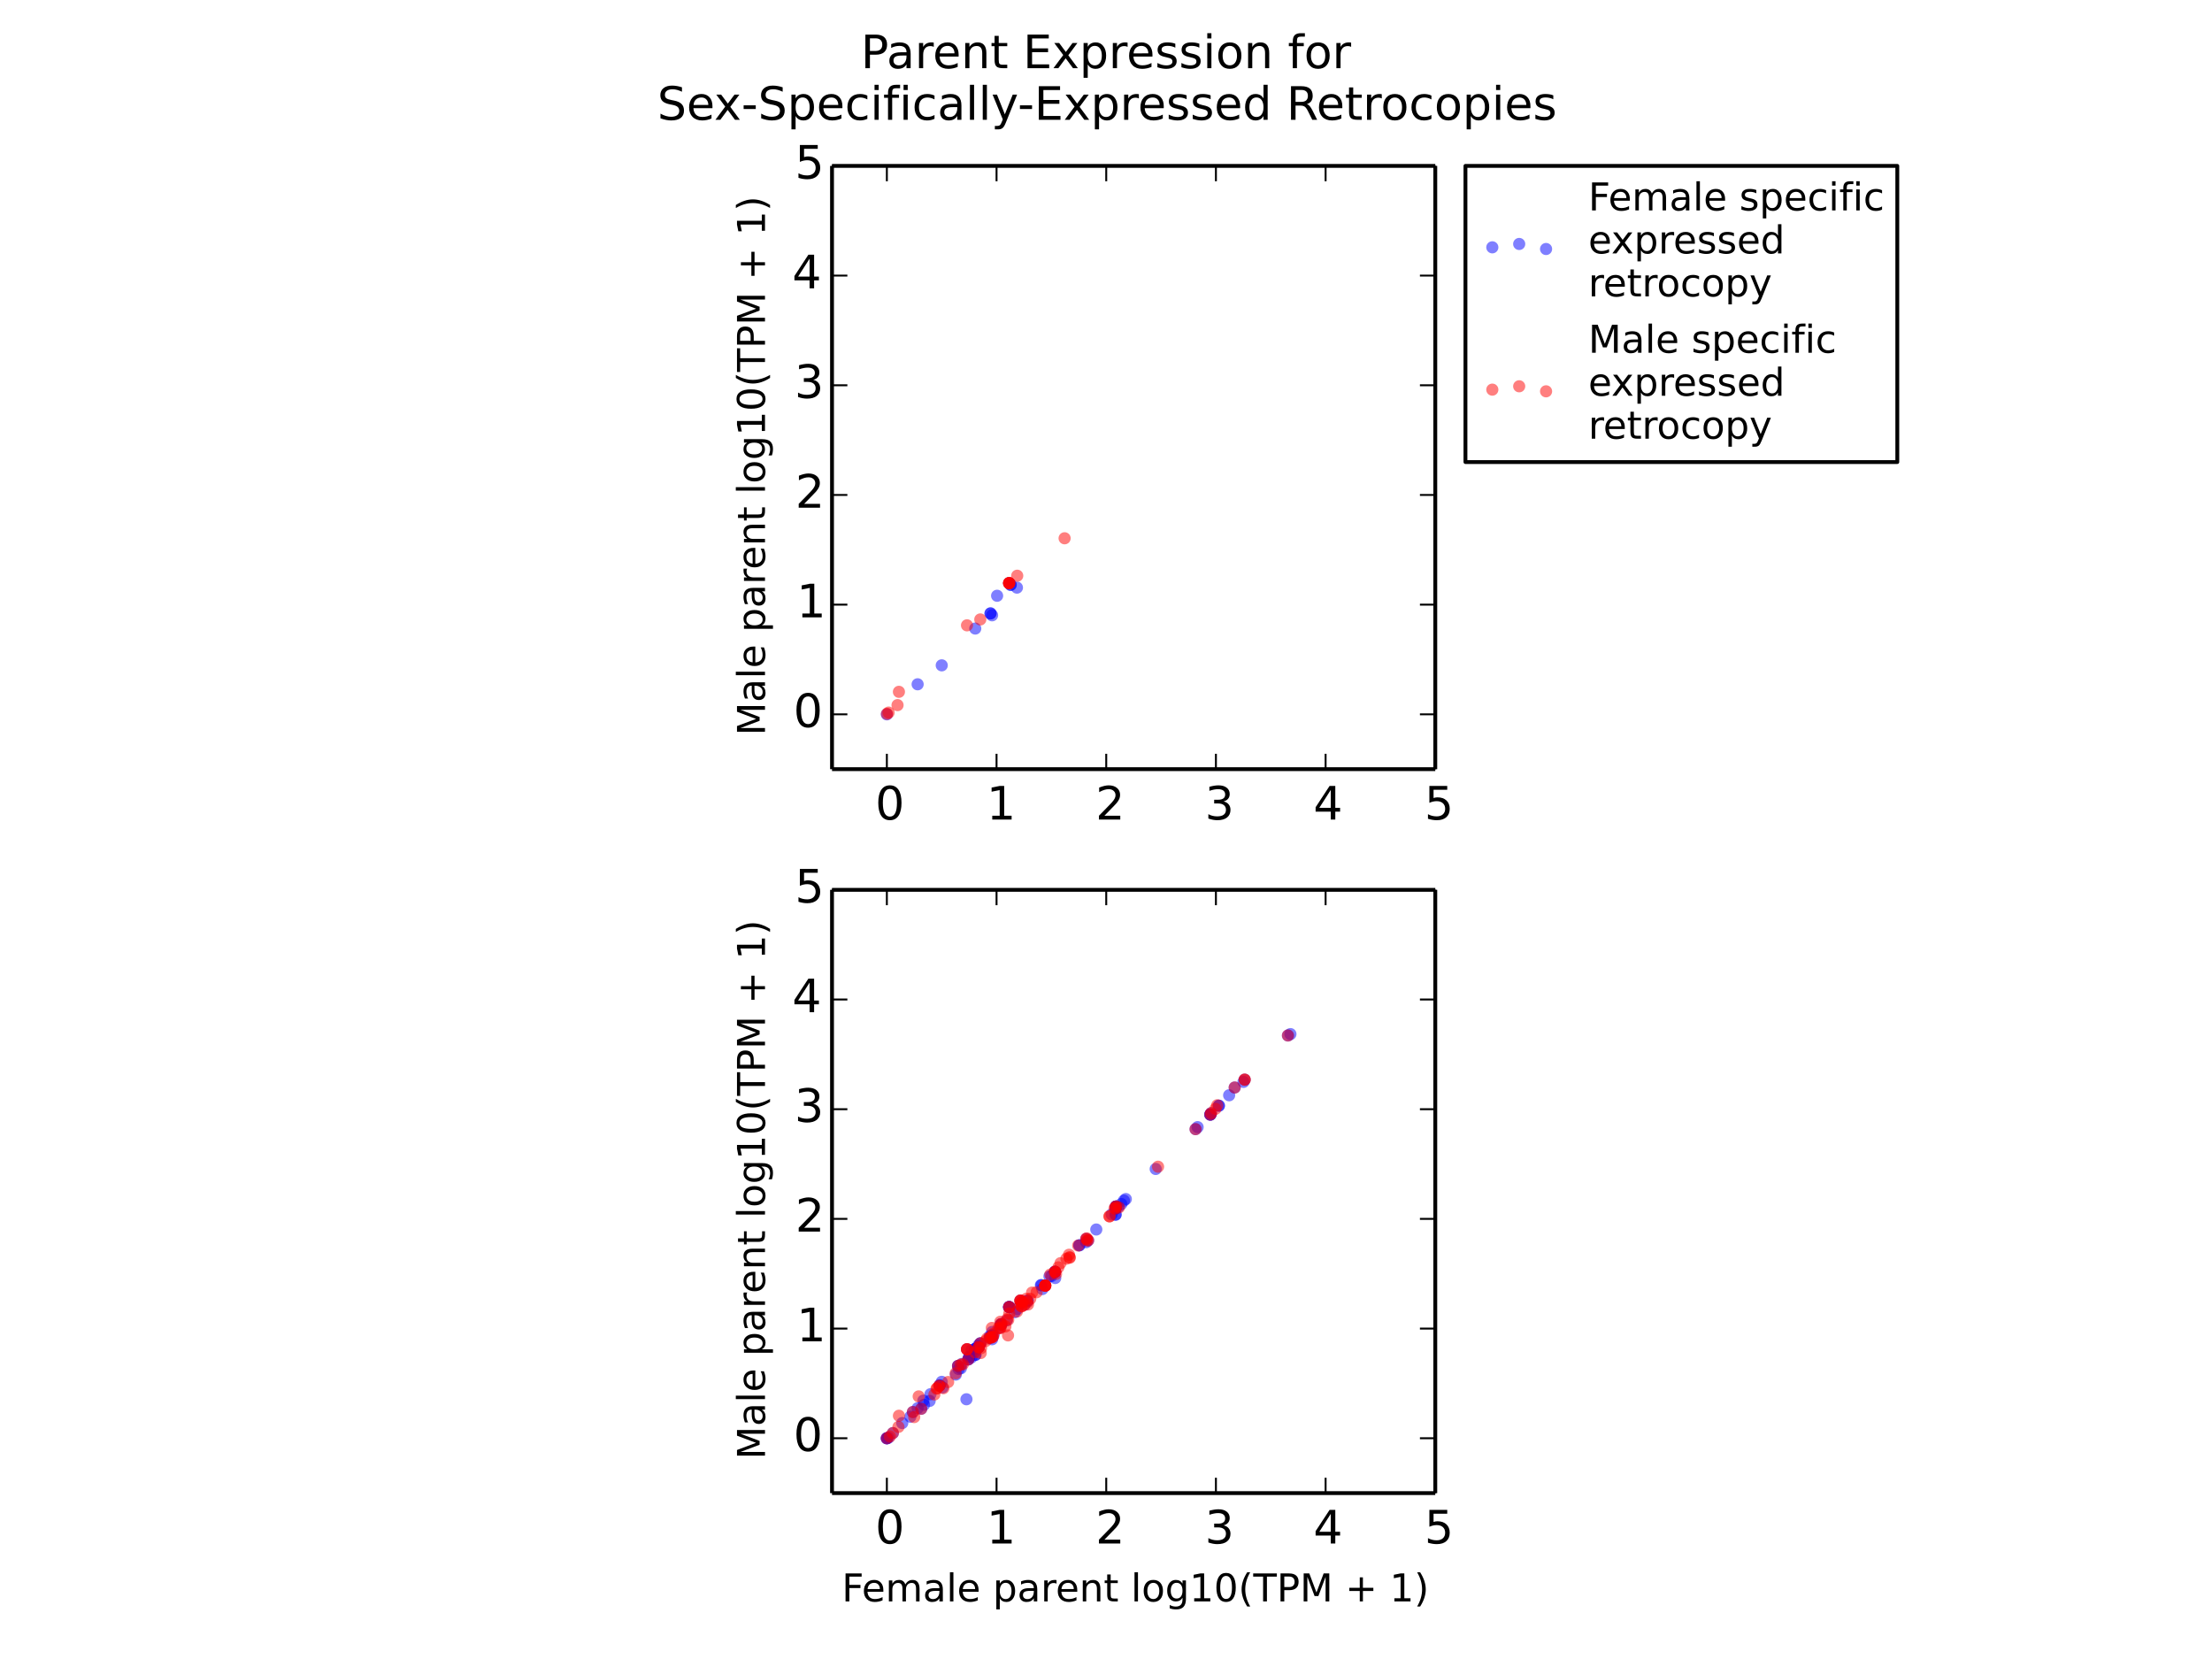 <?xml version="1.0" encoding="utf-8" standalone="no"?>
<!DOCTYPE svg PUBLIC "-//W3C//DTD SVG 1.1//EN"
  "http://www.w3.org/Graphics/SVG/1.1/DTD/svg11.dtd">
<!-- Created with matplotlib (http://matplotlib.org/) -->
<svg height="432pt" version="1.1" viewBox="0 0 576 432" width="576pt" xmlns="http://www.w3.org/2000/svg" xmlns:xlink="http://www.w3.org/1999/xlink">
 <defs>
  <style type="text/css">
*{stroke-linecap:butt;stroke-linejoin:round;}
  </style>
 </defs>
 <g id="figure_1">
  <g id="patch_1">
   <path d="
M0 432
L576 432
L576 0
L0 0
z
" style="fill:#ffffff;"/>
  </g>
  <g id="axes_1">
   <g id="patch_2">
    <path d="
M216.655 200.291
L373.745 200.291
L373.745 43.2
L216.655 43.2
z
" style="fill:#ffffff;"/>
   </g>
   <g id="PathCollection_1">
    <defs>
     <path d="
M0 1.581
C0.419 1.581 0.822 1.415 1.118 1.118
C1.415 0.822 1.581 0.419 1.581 0
C1.581 -0.419 1.415 -0.822 1.118 -1.118
C0.822 -1.415 0.419 -1.581 0 -1.581
C-0.419 -1.581 -0.822 -1.415 -1.118 -1.118
C-1.415 -0.822 -1.581 -0.419 -1.581 0
C-1.581 0.419 -1.415 0.822 -1.118 1.118
C-0.822 1.415 -0.419 1.581 0 1.581
z
" id="C0_0_71348ff635"/>
    </defs>
    <g clip-path="url(#p59e66a37f8)">
     <use style="fill:#0000ff;fill-opacity:0.5;" x="238.951" xlink:href="#C0_0_71348ff635" y="178.188"/>
    </g>
    <g clip-path="url(#p59e66a37f8)">
     <use style="fill:#0000ff;fill-opacity:0.5;" x="264.808" xlink:href="#C0_0_71348ff635" y="153.014"/>
    </g>
    <g clip-path="url(#p59e66a37f8)">
     <use style="fill:#0000ff;fill-opacity:0.5;" x="230.936" xlink:href="#C0_0_71348ff635" y="186.01"/>
    </g>
    <g clip-path="url(#p59e66a37f8)">
     <use style="fill:#0000ff;fill-opacity:0.5;" x="258.337" xlink:href="#C0_0_71348ff635" y="160.223"/>
    </g>
    <g clip-path="url(#p59e66a37f8)">
     <use style="fill:#0000ff;fill-opacity:0.5;" x="259.645" xlink:href="#C0_0_71348ff635" y="155.136"/>
    </g>
    <g clip-path="url(#p59e66a37f8)">
     <use style="fill:#0000ff;fill-opacity:0.5;" x="263.179" xlink:href="#C0_0_71348ff635" y="152.288"/>
    </g>
    <g clip-path="url(#p59e66a37f8)">
     <use style="fill:#0000ff;fill-opacity:0.5;" x="257.927" xlink:href="#C0_0_71348ff635" y="159.73"/>
    </g>
    <g clip-path="url(#p59e66a37f8)">
     <use style="fill:#0000ff;fill-opacity:0.5;" x="257.927" xlink:href="#C0_0_71348ff635" y="159.73"/>
    </g>
    <g clip-path="url(#p59e66a37f8)">
     <use style="fill:#0000ff;fill-opacity:0.5;" x="262.779" xlink:href="#C0_0_71348ff635" y="151.844"/>
    </g>
    <g clip-path="url(#p59e66a37f8)">
     <use style="fill:#0000ff;fill-opacity:0.5;" x="263.179" xlink:href="#C0_0_71348ff635" y="152.288"/>
    </g>
    <g clip-path="url(#p59e66a37f8)">
     <use style="fill:#0000ff;fill-opacity:0.5;" x="253.952" xlink:href="#C0_0_71348ff635" y="163.671"/>
    </g>
    <g clip-path="url(#p59e66a37f8)">
     <use style="fill:#0000ff;fill-opacity:0.5;" x="245.227" xlink:href="#C0_0_71348ff635" y="173.252"/>
    </g>
   </g>
   <g id="PathCollection_2">
    <defs>
     <path d="
M0 1.581
C0.419 1.581 0.822 1.415 1.118 1.118
C1.415 0.822 1.581 0.419 1.581 0
C1.581 -0.419 1.415 -0.822 1.118 -1.118
C0.822 -1.415 0.419 -1.581 0 -1.581
C-0.419 -1.581 -0.822 -1.415 -1.118 -1.118
C-1.415 -0.822 -1.581 -0.419 -1.581 0
C-1.581 0.419 -1.415 0.822 -1.118 1.118
C-0.822 1.415 -0.419 1.581 0 1.581
z
" id="C1_0_71348ff635"/>
    </defs>
    <g clip-path="url(#p59e66a37f8)">
     <use style="fill:#ff0000;fill-opacity:0.5;" x="230.969" xlink:href="#C1_0_71348ff635" y="185.871"/>
    </g>
    <g clip-path="url(#p59e66a37f8)">
     <use style="fill:#ff0000;fill-opacity:0.5;" x="233.719" xlink:href="#C1_0_71348ff635" y="183.612"/>
    </g>
    <g clip-path="url(#p59e66a37f8)">
     <use style="fill:#ff0000;fill-opacity:0.5;" x="234.078" xlink:href="#C1_0_71348ff635" y="180.148"/>
    </g>
    <g clip-path="url(#p59e66a37f8)">
     <use style="fill:#ff0000;fill-opacity:0.5;" x="231.395" xlink:href="#C1_0_71348ff635" y="185.554"/>
    </g>
    <g clip-path="url(#p59e66a37f8)">
     <use style="fill:#ff0000;fill-opacity:0.5;" x="277.221" xlink:href="#C1_0_71348ff635" y="140.167"/>
    </g>
    <g clip-path="url(#p59e66a37f8)">
     <use style="fill:#ff0000;fill-opacity:0.5;" x="262.779" xlink:href="#C1_0_71348ff635" y="151.844"/>
    </g>
    <g clip-path="url(#p59e66a37f8)">
     <use style="fill:#ff0000;fill-opacity:0.5;" x="262.779" xlink:href="#C1_0_71348ff635" y="151.844"/>
    </g>
    <g clip-path="url(#p59e66a37f8)">
     <use style="fill:#ff0000;fill-opacity:0.5;" x="262.779" xlink:href="#C1_0_71348ff635" y="151.844"/>
    </g>
    <g clip-path="url(#p59e66a37f8)">
     <use style="fill:#ff0000;fill-opacity:0.5;" x="251.807" xlink:href="#C1_0_71348ff635" y="162.835"/>
    </g>
    <g clip-path="url(#p59e66a37f8)">
     <use style="fill:#ff0000;fill-opacity:0.5;" x="264.884" xlink:href="#C1_0_71348ff635" y="149.918"/>
    </g>
    <g clip-path="url(#p59e66a37f8)">
     <use style="fill:#ff0000;fill-opacity:0.5;" x="262.779" xlink:href="#C1_0_71348ff635" y="151.844"/>
    </g>
    <g clip-path="url(#p59e66a37f8)">
     <use style="fill:#ff0000;fill-opacity:0.5;" x="262.779" xlink:href="#C1_0_71348ff635" y="151.844"/>
    </g>
    <g clip-path="url(#p59e66a37f8)">
     <use style="fill:#ff0000;fill-opacity:0.5;" x="255.268" xlink:href="#C1_0_71348ff635" y="161.301"/>
    </g>
   </g>
   <g id="matplotlib.axis_1">
    <g id="xtick_1">
     <g id="line2d_1">
      <defs>
       <path d="
M0 0
L0 -4" id="m93b0483c22" style="stroke:#000000;stroke-width:0.5;"/>
      </defs>
      <g>
       <use style="stroke:#000000;stroke-width:0.5;" x="230.936" xlink:href="#m93b0483c22" y="200.291"/>
      </g>
     </g>
     <g id="line2d_2">
      <defs>
       <path d="
M0 0
L0 4" id="m741efc42ff" style="stroke:#000000;stroke-width:0.5;"/>
      </defs>
      <g>
       <use style="stroke:#000000;stroke-width:0.5;" x="230.936" xlink:href="#m741efc42ff" y="43.2"/>
      </g>
     </g>
     <g id="text_1">
      <!-- 0 -->
      <defs>
       <path d="
M31.781 66.406
Q24.172 66.406 20.328 58.906
Q16.5 51.422 16.5 36.375
Q16.5 21.391 20.328 13.891
Q24.172 6.391 31.781 6.391
Q39.453 6.391 43.281 13.891
Q47.125 21.391 47.125 36.375
Q47.125 51.422 43.281 58.906
Q39.453 66.406 31.781 66.406
M31.781 74.219
Q44.047 74.219 50.516 64.516
Q56.984 54.828 56.984 36.375
Q56.984 17.969 50.516 8.266
Q44.047 -1.422 31.781 -1.422
Q19.531 -1.422 13.062 8.266
Q6.594 17.969 6.594 36.375
Q6.594 54.828 13.062 64.516
Q19.531 74.219 31.781 74.219" id="DejaVuSans-30"/>
      </defs>
      <g transform="translate(227.912 213.409)scale(0.12 -0.12)">
       <use xlink:href="#DejaVuSans-30"/>
      </g>
     </g>
    </g>
    <g id="xtick_2">
     <g id="line2d_3">
      <g>
       <use style="stroke:#000000;stroke-width:0.5;" x="259.498" xlink:href="#m93b0483c22" y="200.291"/>
      </g>
     </g>
     <g id="line2d_4">
      <g>
       <use style="stroke:#000000;stroke-width:0.5;" x="259.498" xlink:href="#m741efc42ff" y="43.2"/>
      </g>
     </g>
     <g id="text_2">
      <!-- 1 -->
      <defs>
       <path d="
M12.406 8.297
L28.516 8.297
L28.516 63.922
L10.984 60.406
L10.984 69.391
L28.422 72.906
L38.281 72.906
L38.281 8.297
L54.391 8.297
L54.391 0
L12.406 0
z
" id="DejaVuSans-31"/>
      </defs>
      <g transform="translate(256.893 213.409)scale(0.12 -0.12)">
       <use xlink:href="#DejaVuSans-31"/>
      </g>
     </g>
    </g>
    <g id="xtick_3">
     <g id="line2d_5">
      <g>
       <use style="stroke:#000000;stroke-width:0.5;" x="288.06" xlink:href="#m93b0483c22" y="200.291"/>
      </g>
     </g>
     <g id="line2d_6">
      <g>
       <use style="stroke:#000000;stroke-width:0.5;" x="288.06" xlink:href="#m741efc42ff" y="43.2"/>
      </g>
     </g>
     <g id="text_3">
      <!-- 2 -->
      <defs>
       <path d="
M19.188 8.297
L53.609 8.297
L53.609 0
L7.328 0
L7.328 8.297
Q12.938 14.109 22.625 23.891
Q32.328 33.688 34.812 36.531
Q39.547 41.844 41.422 45.531
Q43.312 49.219 43.312 52.781
Q43.312 58.594 39.234 62.25
Q35.156 65.922 28.609 65.922
Q23.969 65.922 18.812 64.312
Q13.672 62.703 7.812 59.422
L7.812 69.391
Q13.766 71.781 18.938 73
Q24.125 74.219 28.422 74.219
Q39.75 74.219 46.484 68.547
Q53.219 62.891 53.219 53.422
Q53.219 48.922 51.531 44.891
Q49.859 40.875 45.406 35.406
Q44.188 33.984 37.641 27.219
Q31.109 20.453 19.188 8.297" id="DejaVuSans-32"/>
      </defs>
      <g transform="translate(285.283 213.409)scale(0.12 -0.12)">
       <use xlink:href="#DejaVuSans-32"/>
      </g>
     </g>
    </g>
    <g id="xtick_4">
     <g id="line2d_7">
      <g>
       <use style="stroke:#000000;stroke-width:0.5;" x="316.621" xlink:href="#m93b0483c22" y="200.291"/>
      </g>
     </g>
     <g id="line2d_8">
      <g>
       <use style="stroke:#000000;stroke-width:0.5;" x="316.621" xlink:href="#m741efc42ff" y="43.2"/>
      </g>
     </g>
     <g id="text_4">
      <!-- 3 -->
      <defs>
       <path d="
M40.578 39.312
Q47.656 37.797 51.625 33
Q55.609 28.219 55.609 21.188
Q55.609 10.406 48.188 4.484
Q40.766 -1.422 27.094 -1.422
Q22.516 -1.422 17.656 -0.516
Q12.797 0.391 7.625 2.203
L7.625 11.719
Q11.719 9.328 16.594 8.109
Q21.484 6.891 26.812 6.891
Q36.078 6.891 40.938 10.547
Q45.797 14.203 45.797 21.188
Q45.797 27.641 41.281 31.266
Q36.766 34.906 28.719 34.906
L20.219 34.906
L20.219 43.016
L29.109 43.016
Q36.375 43.016 40.234 45.922
Q44.094 48.828 44.094 54.297
Q44.094 59.906 40.109 62.906
Q36.141 65.922 28.719 65.922
Q24.656 65.922 20.016 65.031
Q15.375 64.156 9.812 62.312
L9.812 71.094
Q15.438 72.656 20.344 73.438
Q25.25 74.219 29.594 74.219
Q40.828 74.219 47.359 69.109
Q53.906 64.016 53.906 55.328
Q53.906 49.266 50.438 45.094
Q46.969 40.922 40.578 39.312" id="DejaVuSans-33"/>
      </defs>
      <g transform="translate(313.742 213.409)scale(0.12 -0.12)">
       <use xlink:href="#DejaVuSans-33"/>
      </g>
     </g>
    </g>
    <g id="xtick_5">
     <g id="line2d_9">
      <g>
       <use style="stroke:#000000;stroke-width:0.5;" x="345.183" xlink:href="#m93b0483c22" y="200.291"/>
      </g>
     </g>
     <g id="line2d_10">
      <g>
       <use style="stroke:#000000;stroke-width:0.5;" x="345.183" xlink:href="#m741efc42ff" y="43.2"/>
      </g>
     </g>
     <g id="text_5">
      <!-- 4 -->
      <defs>
       <path d="
M37.797 64.312
L12.891 25.391
L37.797 25.391
z

M35.203 72.906
L47.609 72.906
L47.609 25.391
L58.016 25.391
L58.016 17.188
L47.609 17.188
L47.609 0
L37.797 0
L37.797 17.188
L4.891 17.188
L4.891 26.703
z
" id="DejaVuSans-34"/>
      </defs>
      <g transform="translate(341.996 213.409)scale(0.12 -0.12)">
       <use xlink:href="#DejaVuSans-34"/>
      </g>
     </g>
    </g>
    <g id="xtick_6">
     <g id="line2d_11">
      <g>
       <use style="stroke:#000000;stroke-width:0.5;" x="373.745" xlink:href="#m93b0483c22" y="200.291"/>
      </g>
     </g>
     <g id="line2d_12">
      <g>
       <use style="stroke:#000000;stroke-width:0.5;" x="373.745" xlink:href="#m741efc42ff" y="43.2"/>
      </g>
     </g>
     <g id="text_6">
      <!-- 5 -->
      <defs>
       <path d="
M10.797 72.906
L49.516 72.906
L49.516 64.594
L19.828 64.594
L19.828 46.734
Q21.969 47.469 24.109 47.828
Q26.266 48.188 28.422 48.188
Q40.625 48.188 47.75 41.5
Q54.891 34.812 54.891 23.391
Q54.891 11.625 47.562 5.094
Q40.234 -1.422 26.906 -1.422
Q22.312 -1.422 17.547 -0.641
Q12.797 0.141 7.719 1.703
L7.719 11.625
Q12.109 9.234 16.797 8.062
Q21.484 6.891 26.703 6.891
Q35.156 6.891 40.078 11.328
Q45.016 15.766 45.016 23.391
Q45.016 31 40.078 35.438
Q35.156 39.891 26.703 39.891
Q22.75 39.891 18.812 39.016
Q14.891 38.141 10.797 36.281
z
" id="DejaVuSans-35"/>
      </defs>
      <g transform="translate(370.915 213.409)scale(0.12 -0.12)">
       <use xlink:href="#DejaVuSans-35"/>
      </g>
     </g>
    </g>
   </g>
   <g id="matplotlib.axis_2">
    <g id="ytick_1">
     <g id="line2d_13">
      <defs>
       <path d="
M0 0
L4 0" id="m728421d6d4" style="stroke:#000000;stroke-width:0.5;"/>
      </defs>
      <g>
       <use style="stroke:#000000;stroke-width:0.5;" x="216.655" xlink:href="#m728421d6d4" y="186.01"/>
      </g>
     </g>
     <g id="line2d_14">
      <defs>
       <path d="
M0 0
L-4 0" id="mcb0005524f" style="stroke:#000000;stroke-width:0.5;"/>
      </defs>
      <g>
       <use style="stroke:#000000;stroke-width:0.5;" x="373.745" xlink:href="#mcb0005524f" y="186.01"/>
      </g>
     </g>
     <g id="text_7">
      <!-- 0 -->
      <g transform="translate(206.608 189.321)scale(0.12 -0.12)">
       <use xlink:href="#DejaVuSans-30"/>
      </g>
     </g>
    </g>
    <g id="ytick_2">
     <g id="line2d_15">
      <g>
       <use style="stroke:#000000;stroke-width:0.5;" x="216.655" xlink:href="#m728421d6d4" y="157.448"/>
      </g>
     </g>
     <g id="line2d_16">
      <g>
       <use style="stroke:#000000;stroke-width:0.5;" x="373.745" xlink:href="#mcb0005524f" y="157.448"/>
      </g>
     </g>
     <g id="text_8">
      <!-- 1 -->
      <g transform="translate(207.446 160.759)scale(0.12 -0.12)">
       <use xlink:href="#DejaVuSans-31"/>
      </g>
     </g>
    </g>
    <g id="ytick_3">
     <g id="line2d_17">
      <g>
       <use style="stroke:#000000;stroke-width:0.5;" x="216.655" xlink:href="#m728421d6d4" y="128.886"/>
      </g>
     </g>
     <g id="line2d_18">
      <g>
       <use style="stroke:#000000;stroke-width:0.5;" x="373.745" xlink:href="#mcb0005524f" y="128.886"/>
      </g>
     </g>
     <g id="text_9">
      <!-- 2 -->
      <g transform="translate(207.101 132.197)scale(0.12 -0.12)">
       <use xlink:href="#DejaVuSans-32"/>
      </g>
     </g>
    </g>
    <g id="ytick_4">
     <g id="line2d_19">
      <g>
       <use style="stroke:#000000;stroke-width:0.5;" x="216.655" xlink:href="#m728421d6d4" y="100.324"/>
      </g>
     </g>
     <g id="line2d_20">
      <g>
       <use style="stroke:#000000;stroke-width:0.5;" x="373.745" xlink:href="#mcb0005524f" y="100.324"/>
      </g>
     </g>
     <g id="text_10">
      <!-- 3 -->
      <g transform="translate(206.896 103.635)scale(0.12 -0.12)">
       <use xlink:href="#DejaVuSans-33"/>
      </g>
     </g>
    </g>
    <g id="ytick_5">
     <g id="line2d_21">
      <g>
       <use style="stroke:#000000;stroke-width:0.5;" x="216.655" xlink:href="#m728421d6d4" y="71.762"/>
      </g>
     </g>
     <g id="line2d_22">
      <g>
       <use style="stroke:#000000;stroke-width:0.5;" x="373.745" xlink:href="#mcb0005524f" y="71.762"/>
      </g>
     </g>
     <g id="text_11">
      <!-- 4 -->
      <g transform="translate(206.28 75.073)scale(0.12 -0.12)">
       <use xlink:href="#DejaVuSans-34"/>
      </g>
     </g>
    </g>
    <g id="ytick_6">
     <g id="line2d_23">
      <g>
       <use style="stroke:#000000;stroke-width:0.5;" x="216.655" xlink:href="#m728421d6d4" y="43.2"/>
      </g>
     </g>
     <g id="line2d_24">
      <g>
       <use style="stroke:#000000;stroke-width:0.5;" x="373.745" xlink:href="#mcb0005524f" y="43.2"/>
      </g>
     </g>
     <g id="text_12">
      <!-- 5 -->
      <g transform="translate(206.994 46.511)scale(0.12 -0.12)">
       <use xlink:href="#DejaVuSans-35"/>
      </g>
     </g>
    </g>
    <g id="text_13">
     <!-- Male parent log10(TPM + 1) -->
     <defs>
      <path d="
M9.812 72.906
L24.516 72.906
L43.109 23.297
L61.812 72.906
L76.516 72.906
L76.516 0
L66.891 0
L66.891 64.016
L48.094 14.016
L38.188 14.016
L19.391 64.016
L19.391 0
L9.812 0
z
" id="DejaVuSans-4d"/>
      <path d="
M46 62.703
L46 35.5
L73.188 35.5
L73.188 27.203
L46 27.203
L46 0
L37.797 0
L37.797 27.203
L10.594 27.203
L10.594 35.5
L37.797 35.5
L37.797 62.703
z
" id="DejaVuSans-2b"/>
      <path d="
M54.891 33.016
L54.891 0
L45.906 0
L45.906 32.719
Q45.906 40.484 42.875 44.328
Q39.844 48.188 33.797 48.188
Q26.516 48.188 22.312 43.547
Q18.109 38.922 18.109 30.906
L18.109 0
L9.078 0
L9.078 54.688
L18.109 54.688
L18.109 46.188
Q21.344 51.125 25.703 53.562
Q30.078 56 35.797 56
Q45.219 56 50.047 50.172
Q54.891 44.344 54.891 33.016" id="DejaVuSans-6e"/>
      <path d="
M-0.297 72.906
L61.375 72.906
L61.375 64.594
L35.5 64.594
L35.5 0
L25.594 0
L25.594 64.594
L-0.297 64.594
z
" id="DejaVuSans-54"/>
      <path d="
M19.672 64.797
L19.672 37.406
L32.078 37.406
Q38.969 37.406 42.719 40.969
Q46.484 44.531 46.484 51.125
Q46.484 57.672 42.719 61.234
Q38.969 64.797 32.078 64.797
z

M9.812 72.906
L32.078 72.906
Q44.344 72.906 50.609 67.359
Q56.891 61.812 56.891 51.125
Q56.891 40.328 50.609 34.812
Q44.344 29.297 32.078 29.297
L19.672 29.297
L19.672 0
L9.812 0
z
" id="DejaVuSans-50"/>
      <path d="
M30.609 48.391
Q23.391 48.391 19.188 42.75
Q14.984 37.109 14.984 27.297
Q14.984 17.484 19.156 11.844
Q23.344 6.203 30.609 6.203
Q37.797 6.203 41.984 11.859
Q46.188 17.531 46.188 27.297
Q46.188 37.016 41.984 42.703
Q37.797 48.391 30.609 48.391
M30.609 56
Q42.328 56 49.016 48.375
Q55.719 40.766 55.719 27.297
Q55.719 13.875 49.016 6.219
Q42.328 -1.422 30.609 -1.422
Q18.844 -1.422 12.172 6.219
Q5.516 13.875 5.516 27.297
Q5.516 40.766 12.172 48.375
Q18.844 56 30.609 56" id="DejaVuSans-6f"/>
      <path d="
M8.016 75.875
L15.828 75.875
Q23.141 64.359 26.781 53.312
Q30.422 42.281 30.422 31.391
Q30.422 20.453 26.781 9.375
Q23.141 -1.703 15.828 -13.188
L8.016 -13.188
Q14.5 -2 17.703 9.062
Q20.906 20.125 20.906 31.391
Q20.906 42.672 17.703 53.656
Q14.5 64.656 8.016 75.875" id="DejaVuSans-29"/>
      <path d="
M41.109 46.297
Q39.594 47.172 37.812 47.578
Q36.031 48 33.891 48
Q26.266 48 22.188 43.047
Q18.109 38.094 18.109 28.812
L18.109 0
L9.078 0
L9.078 54.688
L18.109 54.688
L18.109 46.188
Q20.953 51.172 25.484 53.578
Q30.031 56 36.531 56
Q37.453 56 38.578 55.875
Q39.703 55.766 41.062 55.516
z
" id="DejaVuSans-72"/>
      <path d="
M9.422 75.984
L18.406 75.984
L18.406 0
L9.422 0
z
" id="DejaVuSans-6c"/>
      <path id="DejaVuSans-20"/>
      <path d="
M45.406 27.984
Q45.406 37.75 41.375 43.109
Q37.359 48.484 30.078 48.484
Q22.859 48.484 18.828 43.109
Q14.797 37.75 14.797 27.984
Q14.797 18.266 18.828 12.891
Q22.859 7.516 30.078 7.516
Q37.359 7.516 41.375 12.891
Q45.406 18.266 45.406 27.984
M54.391 6.781
Q54.391 -7.172 48.188 -13.984
Q42 -20.797 29.203 -20.797
Q24.469 -20.797 20.266 -20.094
Q16.062 -19.391 12.109 -17.922
L12.109 -9.188
Q16.062 -11.328 19.922 -12.344
Q23.781 -13.375 27.781 -13.375
Q36.625 -13.375 41.016 -8.766
Q45.406 -4.156 45.406 5.172
L45.406 9.625
Q42.625 4.781 38.281 2.391
Q33.938 0 27.875 0
Q17.828 0 11.672 7.656
Q5.516 15.328 5.516 27.984
Q5.516 40.672 11.672 48.328
Q17.828 56 27.875 56
Q33.938 56 38.281 53.609
Q42.625 51.219 45.406 46.391
L45.406 54.688
L54.391 54.688
z
" id="DejaVuSans-67"/>
      <path d="
M18.312 70.219
L18.312 54.688
L36.812 54.688
L36.812 47.703
L18.312 47.703
L18.312 18.016
Q18.312 11.328 20.141 9.422
Q21.969 7.516 27.594 7.516
L36.812 7.516
L36.812 0
L27.594 0
Q17.188 0 13.234 3.875
Q9.281 7.766 9.281 18.016
L9.281 47.703
L2.688 47.703
L2.688 54.688
L9.281 54.688
L9.281 70.219
z
" id="DejaVuSans-74"/>
      <path d="
M31 75.875
Q24.469 64.656 21.281 53.656
Q18.109 42.672 18.109 31.391
Q18.109 20.125 21.312 9.062
Q24.516 -2 31 -13.188
L23.188 -13.188
Q15.875 -1.703 12.234 9.375
Q8.594 20.453 8.594 31.391
Q8.594 42.281 12.203 53.312
Q15.828 64.359 23.188 75.875
z
" id="DejaVuSans-28"/>
      <path d="
M56.203 29.594
L56.203 25.203
L14.891 25.203
Q15.484 15.922 20.484 11.062
Q25.484 6.203 34.422 6.203
Q39.594 6.203 44.453 7.469
Q49.312 8.734 54.109 11.281
L54.109 2.781
Q49.266 0.734 44.188 -0.344
Q39.109 -1.422 33.891 -1.422
Q20.797 -1.422 13.156 6.188
Q5.516 13.812 5.516 26.812
Q5.516 40.234 12.766 48.109
Q20.016 56 32.328 56
Q43.359 56 49.781 48.891
Q56.203 41.797 56.203 29.594
M47.219 32.234
Q47.125 39.594 43.094 43.984
Q39.062 48.391 32.422 48.391
Q24.906 48.391 20.391 44.141
Q15.875 39.891 15.188 32.172
z
" id="DejaVuSans-65"/>
      <path d="
M18.109 8.203
L18.109 -20.797
L9.078 -20.797
L9.078 54.688
L18.109 54.688
L18.109 46.391
Q20.953 51.266 25.266 53.625
Q29.594 56 35.594 56
Q45.562 56 51.781 48.094
Q58.016 40.188 58.016 27.297
Q58.016 14.406 51.781 6.484
Q45.562 -1.422 35.594 -1.422
Q29.594 -1.422 25.266 0.953
Q20.953 3.328 18.109 8.203
M48.688 27.297
Q48.688 37.203 44.609 42.844
Q40.531 48.484 33.406 48.484
Q26.266 48.484 22.188 42.844
Q18.109 37.203 18.109 27.297
Q18.109 17.391 22.188 11.75
Q26.266 6.109 33.406 6.109
Q40.531 6.109 44.609 11.75
Q48.688 17.391 48.688 27.297" id="DejaVuSans-70"/>
      <path d="
M34.281 27.484
Q23.391 27.484 19.188 25
Q14.984 22.516 14.984 16.5
Q14.984 11.719 18.141 8.906
Q21.297 6.109 26.703 6.109
Q34.188 6.109 38.703 11.406
Q43.219 16.703 43.219 25.484
L43.219 27.484
z

M52.203 31.203
L52.203 0
L43.219 0
L43.219 8.297
Q40.141 3.328 35.547 0.953
Q30.953 -1.422 24.312 -1.422
Q15.922 -1.422 10.953 3.297
Q6 8.016 6 15.922
Q6 25.141 12.172 29.828
Q18.359 34.516 30.609 34.516
L43.219 34.516
L43.219 35.406
Q43.219 41.609 39.141 45
Q35.062 48.391 27.688 48.391
Q23 48.391 18.547 47.266
Q14.109 46.141 10.016 43.891
L10.016 52.203
Q14.938 54.109 19.578 55.047
Q24.219 56 28.609 56
Q40.484 56 46.344 49.844
Q52.203 43.703 52.203 31.203" id="DejaVuSans-61"/>
     </defs>
     <g transform="translate(199.201 191.515)rotate(-90.0)scale(0.1 -0.1)">
      <use xlink:href="#DejaVuSans-4d"/>
      <use x="86.279" xlink:href="#DejaVuSans-61"/>
      <use x="147.559" xlink:href="#DejaVuSans-6c"/>
      <use x="175.342" xlink:href="#DejaVuSans-65"/>
      <use x="236.865" xlink:href="#DejaVuSans-20"/>
      <use x="268.652" xlink:href="#DejaVuSans-70"/>
      <use x="332.129" xlink:href="#DejaVuSans-61"/>
      <use x="393.408" xlink:href="#DejaVuSans-72"/>
      <use x="432.271" xlink:href="#DejaVuSans-65"/>
      <use x="493.795" xlink:href="#DejaVuSans-6e"/>
      <use x="557.174" xlink:href="#DejaVuSans-74"/>
      <use x="596.383" xlink:href="#DejaVuSans-20"/>
      <use x="628.17" xlink:href="#DejaVuSans-6c"/>
      <use x="655.953" xlink:href="#DejaVuSans-6f"/>
      <use x="717.135" xlink:href="#DejaVuSans-67"/>
      <use x="780.611" xlink:href="#DejaVuSans-31"/>
      <use x="844.234" xlink:href="#DejaVuSans-30"/>
      <use x="907.857" xlink:href="#DejaVuSans-28"/>
      <use x="946.871" xlink:href="#DejaVuSans-54"/>
      <use x="1007.955" xlink:href="#DejaVuSans-50"/>
      <use x="1068.258" xlink:href="#DejaVuSans-4d"/>
      <use x="1154.537" xlink:href="#DejaVuSans-20"/>
      <use x="1186.324" xlink:href="#DejaVuSans-2b"/>
      <use x="1270.113" xlink:href="#DejaVuSans-20"/>
      <use x="1301.9" xlink:href="#DejaVuSans-31"/>
      <use x="1365.523" xlink:href="#DejaVuSans-29"/>
     </g>
    </g>
   </g>
   <g id="patch_3">
    <path d="
M216.655 43.2
L373.745 43.2" style="fill:none;stroke:#000000;"/>
   </g>
   <g id="patch_4">
    <path d="
M373.745 200.291
L373.745 43.2" style="fill:none;stroke:#000000;"/>
   </g>
   <g id="patch_5">
    <path d="
M216.655 200.291
L373.745 200.291" style="fill:none;stroke:#000000;"/>
   </g>
   <g id="patch_6">
    <path d="
M216.655 200.291
L216.655 43.2" style="fill:none;stroke:#000000;"/>
   </g>
   <g id="legend_1">
    <g id="patch_7">
     <path d="
M381.6 120.317
L494.052 120.317
L494.052 43.2
L381.6 43.2
L381.6 120.317
z
" style="fill:#ffffff;stroke:#000000;"/>
    </g>
    <g id="PathCollection_3">
     <defs>
      <path d="
M0 1.581
C0.419 1.581 0.822 1.415 1.118 1.118
C1.415 0.822 1.581 0.419 1.581 0
C1.581 -0.419 1.415 -0.822 1.118 -1.118
C0.822 -1.415 0.419 -1.581 0 -1.581
C-0.419 -1.581 -0.822 -1.415 -1.118 -1.118
C-1.415 -0.822 -1.581 -0.419 -1.581 0
C-1.581 0.419 -1.415 0.822 -1.118 1.118
C-0.822 1.415 -0.419 1.581 0 1.581
z
" id="C2_0_71348ff635"/>
      <path d="
M0 1.581
C0.419 1.581 0.822 1.415 1.118 1.118
C1.415 0.822 1.581 0.419 1.581 0
C1.581 -0.419 1.415 -0.822 1.118 -1.118
C0.822 -1.415 0.419 -1.581 0 -1.581
C-0.419 -1.581 -0.822 -1.415 -1.118 -1.118
C-1.415 -0.822 -1.581 -0.419 -1.581 0
C-1.581 0.419 -1.415 0.822 -1.118 1.118
C-0.822 1.415 -0.419 1.581 0 1.581
z
" id="C2_1_71348ff635"/>
      <path d="
M0 1.581
C0.419 1.581 0.822 1.415 1.118 1.118
C1.415 0.822 1.581 0.419 1.581 0
C1.581 -0.419 1.415 -0.822 1.118 -1.118
C0.822 -1.415 0.419 -1.581 0 -1.581
C-0.419 -1.581 -0.822 -1.415 -1.118 -1.118
C-1.415 -0.822 -1.581 -0.419 -1.581 0
C-1.581 0.419 -1.415 0.822 -1.118 1.118
C-0.822 1.415 -0.419 1.581 0 1.581
z
" id="C2_2_71348ff635"/>
     </defs>
     <use style="fill:#0000ff;fill-opacity:0.5;" x="388.597" xlink:href="#C2_0_71348ff635" y="64.403"/>
     <use style="fill:#0000ff;fill-opacity:0.5;" x="395.594" xlink:href="#C2_1_71348ff635" y="63.528"/>
     <use style="fill:#0000ff;fill-opacity:0.5;" x="402.592" xlink:href="#C2_2_71348ff635" y="64.84"/>
    </g>
    <g id="text_14">
     <!-- Female specific  -->
     <defs>
      <path d="
M52 44.188
Q55.375 50.25 60.062 53.125
Q64.75 56 71.094 56
Q79.641 56 84.281 50.016
Q88.922 44.047 88.922 33.016
L88.922 0
L79.891 0
L79.891 32.719
Q79.891 40.578 77.094 44.375
Q74.312 48.188 68.609 48.188
Q61.625 48.188 57.562 43.547
Q53.516 38.922 53.516 30.906
L53.516 0
L44.484 0
L44.484 32.719
Q44.484 40.625 41.703 44.406
Q38.922 48.188 33.109 48.188
Q26.219 48.188 22.156 43.531
Q18.109 38.875 18.109 30.906
L18.109 0
L9.078 0
L9.078 54.688
L18.109 54.688
L18.109 46.188
Q21.188 51.219 25.484 53.609
Q29.781 56 35.688 56
Q41.656 56 45.828 52.969
Q50 49.953 52 44.188" id="DejaVuSans-6d"/>
      <path d="
M9.812 72.906
L51.703 72.906
L51.703 64.594
L19.672 64.594
L19.672 43.109
L48.578 43.109
L48.578 34.812
L19.672 34.812
L19.672 0
L9.812 0
z
" id="DejaVuSans-46"/>
      <path d="
M9.422 54.688
L18.406 54.688
L18.406 0
L9.422 0
z

M9.422 75.984
L18.406 75.984
L18.406 64.594
L9.422 64.594
z
" id="DejaVuSans-69"/>
      <path d="
M37.109 75.984
L37.109 68.5
L28.516 68.5
Q23.688 68.5 21.797 66.547
Q19.922 64.594 19.922 59.516
L19.922 54.688
L34.719 54.688
L34.719 47.703
L19.922 47.703
L19.922 0
L10.891 0
L10.891 47.703
L2.297 47.703
L2.297 54.688
L10.891 54.688
L10.891 58.5
Q10.891 67.625 15.141 71.797
Q19.391 75.984 28.609 75.984
z
" id="DejaVuSans-66"/>
      <path d="
M48.781 52.594
L48.781 44.188
Q44.969 46.297 41.141 47.344
Q37.312 48.391 33.406 48.391
Q24.656 48.391 19.812 42.844
Q14.984 37.312 14.984 27.297
Q14.984 17.281 19.812 11.734
Q24.656 6.203 33.406 6.203
Q37.312 6.203 41.141 7.25
Q44.969 8.297 48.781 10.406
L48.781 2.094
Q45.016 0.344 40.984 -0.531
Q36.969 -1.422 32.422 -1.422
Q20.062 -1.422 12.781 6.344
Q5.516 14.109 5.516 27.297
Q5.516 40.672 12.859 48.328
Q20.219 56 33.016 56
Q37.156 56 41.109 55.141
Q45.062 54.297 48.781 52.594" id="DejaVuSans-63"/>
      <path d="
M44.281 53.078
L44.281 44.578
Q40.484 46.531 36.375 47.5
Q32.281 48.484 27.875 48.484
Q21.188 48.484 17.844 46.438
Q14.5 44.391 14.5 40.281
Q14.5 37.156 16.891 35.375
Q19.281 33.594 26.516 31.984
L29.594 31.297
Q39.156 29.25 43.188 25.516
Q47.219 21.781 47.219 15.094
Q47.219 7.469 41.188 3.016
Q35.156 -1.422 24.609 -1.422
Q20.219 -1.422 15.453 -0.562
Q10.688 0.297 5.422 2
L5.422 11.281
Q10.406 8.688 15.234 7.391
Q20.062 6.109 24.812 6.109
Q31.156 6.109 34.562 8.281
Q37.984 10.453 37.984 14.406
Q37.984 18.062 35.516 20.016
Q33.062 21.969 24.703 23.781
L21.578 24.516
Q13.234 26.266 9.516 29.906
Q5.812 33.547 5.812 39.891
Q5.812 47.609 11.281 51.797
Q16.75 56 26.812 56
Q31.781 56 36.172 55.266
Q40.578 54.547 44.281 53.078" id="DejaVuSans-73"/>
     </defs>
     <g transform="translate(413.587 54.794)scale(0.1 -0.1)">
      <use xlink:href="#DejaVuSans-46"/>
      <use x="52.02" xlink:href="#DejaVuSans-65"/>
      <use x="113.543" xlink:href="#DejaVuSans-6d"/>
      <use x="210.955" xlink:href="#DejaVuSans-61"/>
      <use x="272.234" xlink:href="#DejaVuSans-6c"/>
      <use x="300.018" xlink:href="#DejaVuSans-65"/>
      <use x="361.541" xlink:href="#DejaVuSans-20"/>
      <use x="393.328" xlink:href="#DejaVuSans-73"/>
      <use x="445.428" xlink:href="#DejaVuSans-70"/>
      <use x="508.904" xlink:href="#DejaVuSans-65"/>
      <use x="570.428" xlink:href="#DejaVuSans-63"/>
      <use x="625.408" xlink:href="#DejaVuSans-69"/>
      <use x="653.191" xlink:href="#DejaVuSans-66"/>
      <use x="688.396" xlink:href="#DejaVuSans-69"/>
      <use x="716.18" xlink:href="#DejaVuSans-63"/>
      <use x="771.16" xlink:href="#DejaVuSans-20"/>
     </g>
     <!-- expressed  -->
     <defs>
      <path d="
M45.406 46.391
L45.406 75.984
L54.391 75.984
L54.391 0
L45.406 0
L45.406 8.203
Q42.578 3.328 38.25 0.953
Q33.938 -1.422 27.875 -1.422
Q17.969 -1.422 11.734 6.484
Q5.516 14.406 5.516 27.297
Q5.516 40.188 11.734 48.094
Q17.969 56 27.875 56
Q33.938 56 38.25 53.625
Q42.578 51.266 45.406 46.391
M14.797 27.297
Q14.797 17.391 18.875 11.75
Q22.953 6.109 30.078 6.109
Q37.203 6.109 41.297 11.75
Q45.406 17.391 45.406 27.297
Q45.406 37.203 41.297 42.844
Q37.203 48.484 30.078 48.484
Q22.953 48.484 18.875 42.844
Q14.797 37.203 14.797 27.297" id="DejaVuSans-64"/>
      <path d="
M54.891 54.688
L35.109 28.078
L55.906 0
L45.312 0
L29.391 21.484
L13.484 0
L2.875 0
L24.125 28.609
L4.688 54.688
L15.281 54.688
L29.781 35.203
L44.281 54.688
z
" id="DejaVuSans-78"/>
     </defs>
     <g transform="translate(413.587 65.987)scale(0.1 -0.1)">
      <use xlink:href="#DejaVuSans-65"/>
      <use x="59.773" xlink:href="#DejaVuSans-78"/>
      <use x="118.953" xlink:href="#DejaVuSans-70"/>
      <use x="182.43" xlink:href="#DejaVuSans-72"/>
      <use x="221.293" xlink:href="#DejaVuSans-65"/>
      <use x="282.816" xlink:href="#DejaVuSans-73"/>
      <use x="334.916" xlink:href="#DejaVuSans-73"/>
      <use x="387.016" xlink:href="#DejaVuSans-65"/>
      <use x="448.539" xlink:href="#DejaVuSans-64"/>
      <use x="512.016" xlink:href="#DejaVuSans-20"/>
     </g>
     <!-- retrocopy -->
     <defs>
      <path d="
M32.172 -5.078
Q28.375 -14.844 24.75 -17.812
Q21.141 -20.797 15.094 -20.797
L7.906 -20.797
L7.906 -13.281
L13.188 -13.281
Q16.891 -13.281 18.938 -11.516
Q21 -9.766 23.484 -3.219
L25.094 0.875
L2.984 54.688
L12.5 54.688
L29.594 11.922
L46.688 54.688
L56.203 54.688
z
" id="DejaVuSans-79"/>
     </defs>
     <g transform="translate(413.587 77.18)scale(0.1 -0.1)">
      <use xlink:href="#DejaVuSans-72"/>
      <use x="38.863" xlink:href="#DejaVuSans-65"/>
      <use x="100.387" xlink:href="#DejaVuSans-74"/>
      <use x="139.596" xlink:href="#DejaVuSans-72"/>
      <use x="178.459" xlink:href="#DejaVuSans-6f"/>
      <use x="239.641" xlink:href="#DejaVuSans-63"/>
      <use x="294.621" xlink:href="#DejaVuSans-6f"/>
      <use x="355.803" xlink:href="#DejaVuSans-70"/>
      <use x="419.279" xlink:href="#DejaVuSans-79"/>
     </g>
    </g>
    <g id="PathCollection_4">
     <defs>
      <path d="
M0 1.581
C0.419 1.581 0.822 1.415 1.118 1.118
C1.415 0.822 1.581 0.419 1.581 0
C1.581 -0.419 1.415 -0.822 1.118 -1.118
C0.822 -1.415 0.419 -1.581 0 -1.581
C-0.419 -1.581 -0.822 -1.415 -1.118 -1.118
C-1.415 -0.822 -1.581 -0.419 -1.581 0
C-1.581 0.419 -1.415 0.822 -1.118 1.118
C-0.822 1.415 -0.419 1.581 0 1.581
z
" id="C3_0_71348ff635"/>
      <path d="
M0 1.581
C0.419 1.581 0.822 1.415 1.118 1.118
C1.415 0.822 1.581 0.419 1.581 0
C1.581 -0.419 1.415 -0.822 1.118 -1.118
C0.822 -1.415 0.419 -1.581 0 -1.581
C-0.419 -1.581 -0.822 -1.415 -1.118 -1.118
C-1.415 -0.822 -1.581 -0.419 -1.581 0
C-1.581 0.419 -1.415 0.822 -1.118 1.118
C-0.822 1.415 -0.419 1.581 0 1.581
z
" id="C3_1_71348ff635"/>
      <path d="
M0 1.581
C0.419 1.581 0.822 1.415 1.118 1.118
C1.415 0.822 1.581 0.419 1.581 0
C1.581 -0.419 1.415 -0.822 1.118 -1.118
C0.822 -1.415 0.419 -1.581 0 -1.581
C-0.419 -1.581 -0.822 -1.415 -1.118 -1.118
C-1.415 -0.822 -1.581 -0.419 -1.581 0
C-1.581 0.419 -1.415 0.822 -1.118 1.118
C-0.822 1.415 -0.419 1.581 0 1.581
z
" id="C3_2_71348ff635"/>
     </defs>
     <use style="fill:#ff0000;fill-opacity:0.5;" x="388.597" xlink:href="#C3_0_71348ff635" y="101.462"/>
     <use style="fill:#ff0000;fill-opacity:0.5;" x="395.594" xlink:href="#C3_1_71348ff635" y="100.587"/>
     <use style="fill:#ff0000;fill-opacity:0.5;" x="402.592" xlink:href="#C3_2_71348ff635" y="101.899"/>
    </g>
    <g id="text_15">
     <!-- Male specific  -->
     <g transform="translate(413.587 91.853)scale(0.1 -0.1)">
      <use xlink:href="#DejaVuSans-4d"/>
      <use x="86.279" xlink:href="#DejaVuSans-61"/>
      <use x="147.559" xlink:href="#DejaVuSans-6c"/>
      <use x="175.342" xlink:href="#DejaVuSans-65"/>
      <use x="236.865" xlink:href="#DejaVuSans-20"/>
      <use x="268.652" xlink:href="#DejaVuSans-73"/>
      <use x="320.752" xlink:href="#DejaVuSans-70"/>
      <use x="384.229" xlink:href="#DejaVuSans-65"/>
      <use x="445.752" xlink:href="#DejaVuSans-63"/>
      <use x="500.732" xlink:href="#DejaVuSans-69"/>
      <use x="528.516" xlink:href="#DejaVuSans-66"/>
      <use x="563.721" xlink:href="#DejaVuSans-69"/>
      <use x="591.504" xlink:href="#DejaVuSans-63"/>
      <use x="646.484" xlink:href="#DejaVuSans-20"/>
     </g>
     <!-- expressed  -->
     <g transform="translate(413.587 103.046)scale(0.1 -0.1)">
      <use xlink:href="#DejaVuSans-65"/>
      <use x="59.773" xlink:href="#DejaVuSans-78"/>
      <use x="118.953" xlink:href="#DejaVuSans-70"/>
      <use x="182.43" xlink:href="#DejaVuSans-72"/>
      <use x="221.293" xlink:href="#DejaVuSans-65"/>
      <use x="282.816" xlink:href="#DejaVuSans-73"/>
      <use x="334.916" xlink:href="#DejaVuSans-73"/>
      <use x="387.016" xlink:href="#DejaVuSans-65"/>
      <use x="448.539" xlink:href="#DejaVuSans-64"/>
      <use x="512.016" xlink:href="#DejaVuSans-20"/>
     </g>
     <!-- retrocopy -->
     <g transform="translate(413.587 114.239)scale(0.1 -0.1)">
      <use xlink:href="#DejaVuSans-72"/>
      <use x="38.863" xlink:href="#DejaVuSans-65"/>
      <use x="100.387" xlink:href="#DejaVuSans-74"/>
      <use x="139.596" xlink:href="#DejaVuSans-72"/>
      <use x="178.459" xlink:href="#DejaVuSans-6f"/>
      <use x="239.641" xlink:href="#DejaVuSans-63"/>
      <use x="294.621" xlink:href="#DejaVuSans-6f"/>
      <use x="355.803" xlink:href="#DejaVuSans-70"/>
      <use x="419.279" xlink:href="#DejaVuSans-79"/>
     </g>
    </g>
   </g>
  </g>
  <g id="axes_2">
   <g id="patch_8">
    <path d="
M216.655 388.8
L373.745 388.8
L373.745 231.709
L216.655 231.709
z
" style="fill:#ffffff;"/>
   </g>
   <g id="PathCollection_5">
    <defs>
     <path d="
M0 1.581
C0.419 1.581 0.822 1.415 1.118 1.118
C1.415 0.822 1.581 0.419 1.581 0
C1.581 -0.419 1.415 -0.822 1.118 -1.118
C0.822 -1.415 0.419 -1.581 0 -1.581
C-0.419 -1.581 -0.822 -1.415 -1.118 -1.118
C-1.415 -0.822 -1.581 -0.419 -1.581 0
C-1.581 0.419 -1.415 0.822 -1.118 1.118
C-0.822 1.415 -0.419 1.581 0 1.581
z
" id="C4_0_71348ff635"/>
    </defs>
    <g clip-path="url(#p774aa00a94)">
     <use style="fill:#0000ff;fill-opacity:0.5;" x="315.169" xlink:href="#C4_0_71348ff635" y="290.239"/>
    </g>
    <g clip-path="url(#p774aa00a94)">
     <use style="fill:#0000ff;fill-opacity:0.5;" x="311.321" xlink:href="#C4_0_71348ff635" y="294.031"/>
    </g>
    <g clip-path="url(#p774aa00a94)">
     <use style="fill:#0000ff;fill-opacity:0.5;" x="321.511" xlink:href="#C4_0_71348ff635" y="283.185"/>
    </g>
    <g clip-path="url(#p774aa00a94)">
     <use style="fill:#0000ff;fill-opacity:0.5;" x="258.361" xlink:href="#C4_0_71348ff635" y="346.838"/>
    </g>
    <g clip-path="url(#p774aa00a94)">
     <use style="fill:#0000ff;fill-opacity:0.5;" x="336.026" xlink:href="#C4_0_71348ff635" y="269.28"/>
    </g>
    <g clip-path="url(#p774aa00a94)">
     <use style="fill:#0000ff;fill-opacity:0.5;" x="262.172" xlink:href="#C4_0_71348ff635" y="343.814"/>
    </g>
    <g clip-path="url(#p774aa00a94)">
     <use style="fill:#0000ff;fill-opacity:0.5;" x="317.395" xlink:href="#C4_0_71348ff635" y="287.924"/>
    </g>
    <g clip-path="url(#p774aa00a94)">
     <use style="fill:#0000ff;fill-opacity:0.5;" x="290.501" xlink:href="#C4_0_71348ff635" y="316.29"/>
    </g>
    <g clip-path="url(#p774aa00a94)">
     <use style="fill:#0000ff;fill-opacity:0.5;" x="237.06" xlink:href="#C4_0_71348ff635" y="368.909"/>
    </g>
    <g clip-path="url(#p774aa00a94)">
     <use style="fill:#0000ff;fill-opacity:0.5;" x="255.268" xlink:href="#C4_0_71348ff635" y="349.81"/>
    </g>
    <g clip-path="url(#p774aa00a94)">
     <use style="fill:#0000ff;fill-opacity:0.5;" x="254.762" xlink:href="#C4_0_71348ff635" y="350.355"/>
    </g>
    <g clip-path="url(#p774aa00a94)">
     <use style="fill:#0000ff;fill-opacity:0.5;" x="260.322" xlink:href="#C4_0_71348ff635" y="345.732"/>
    </g>
    <g clip-path="url(#p774aa00a94)">
     <use style="fill:#0000ff;fill-opacity:0.5;" x="248.889" xlink:href="#C4_0_71348ff635" y="357.933"/>
    </g>
    <g clip-path="url(#p774aa00a94)">
     <use style="fill:#0000ff;fill-opacity:0.5;" x="289.467" xlink:href="#C4_0_71348ff635" y="316.215"/>
    </g>
    <g clip-path="url(#p774aa00a94)">
     <use style="fill:#0000ff;fill-opacity:0.5;" x="242.291" xlink:href="#C4_0_71348ff635" y="363.052"/>
    </g>
    <g clip-path="url(#p774aa00a94)">
     <use style="fill:#0000ff;fill-opacity:0.5;" x="320.067" xlink:href="#C4_0_71348ff635" y="285.206"/>
    </g>
    <g clip-path="url(#p774aa00a94)">
     <use style="fill:#0000ff;fill-opacity:0.5;" x="290.605" xlink:href="#C4_0_71348ff635" y="314.185"/>
    </g>
    <g clip-path="url(#p774aa00a94)">
     <use style="fill:#0000ff;fill-opacity:0.5;" x="291.212" xlink:href="#C4_0_71348ff635" y="314.289"/>
    </g>
    <g clip-path="url(#p774aa00a94)">
     <use style="fill:#0000ff;fill-opacity:0.5;" x="282.853" xlink:href="#C4_0_71348ff635" y="322.589"/>
    </g>
    <g clip-path="url(#p774aa00a94)">
     <use style="fill:#0000ff;fill-opacity:0.5;" x="274.73" xlink:href="#C4_0_71348ff635" y="331.183"/>
    </g>
    <g clip-path="url(#p774aa00a94)">
     <use style="fill:#0000ff;fill-opacity:0.5;" x="254.001" xlink:href="#C4_0_71348ff635" y="352.802"/>
    </g>
    <g clip-path="url(#p774aa00a94)">
     <use style="fill:#0000ff;fill-opacity:0.5;" x="252.965" xlink:href="#C4_0_71348ff635" y="351.572"/>
    </g>
    <g clip-path="url(#p774aa00a94)">
     <use style="fill:#0000ff;fill-opacity:0.5;" x="285.472" xlink:href="#C4_0_71348ff635" y="320.159"/>
    </g>
    <g clip-path="url(#p774aa00a94)">
     <use style="fill:#0000ff;fill-opacity:0.5;" x="232.502" xlink:href="#C4_0_71348ff635" y="373.167"/>
    </g>
    <g clip-path="url(#p774aa00a94)">
     <use style="fill:#0000ff;fill-opacity:0.5;" x="317.395" xlink:href="#C4_0_71348ff635" y="287.924"/>
    </g>
    <g clip-path="url(#p774aa00a94)">
     <use style="fill:#0000ff;fill-opacity:0.5;" x="281.055" xlink:href="#C4_0_71348ff635" y="324.28"/>
    </g>
    <g clip-path="url(#p774aa00a94)">
     <use style="fill:#0000ff;fill-opacity:0.5;" x="272.179" xlink:href="#C4_0_71348ff635" y="334.768"/>
    </g>
    <g clip-path="url(#p774aa00a94)">
     <use style="fill:#0000ff;fill-opacity:0.5;" x="254.819" xlink:href="#C4_0_71348ff635" y="350.833"/>
    </g>
    <g clip-path="url(#p774aa00a94)">
     <use style="fill:#0000ff;fill-opacity:0.5;" x="264.916" xlink:href="#C4_0_71348ff635" y="340.864"/>
    </g>
    <g clip-path="url(#p774aa00a94)">
     <use style="fill:#0000ff;fill-opacity:0.5;" x="257.726" xlink:href="#C4_0_71348ff635" y="348.384"/>
    </g>
    <g clip-path="url(#p774aa00a94)">
     <use style="fill:#0000ff;fill-opacity:0.5;" x="258.32" xlink:href="#C4_0_71348ff635" y="347.675"/>
    </g>
    <g clip-path="url(#p774aa00a94)">
     <use style="fill:#0000ff;fill-opacity:0.5;" x="260.684" xlink:href="#C4_0_71348ff635" y="344.916"/>
    </g>
    <g clip-path="url(#p774aa00a94)">
     <use style="fill:#0000ff;fill-opacity:0.5;" x="324.108" xlink:href="#C4_0_71348ff635" y="281.144"/>
    </g>
    <g clip-path="url(#p774aa00a94)">
     <use style="fill:#0000ff;fill-opacity:0.5;" x="253.929" xlink:href="#C4_0_71348ff635" y="351.869"/>
    </g>
    <g clip-path="url(#p774aa00a94)">
     <use style="fill:#0000ff;fill-opacity:0.5;" x="234.943" xlink:href="#C4_0_71348ff635" y="370.559"/>
    </g>
    <g clip-path="url(#p774aa00a94)">
     <use style="fill:#0000ff;fill-opacity:0.5;" x="315.359" xlink:href="#C4_0_71348ff635" y="289.868"/>
    </g>
    <g clip-path="url(#p774aa00a94)">
     <use style="fill:#0000ff;fill-opacity:0.5;" x="273.28" xlink:href="#C4_0_71348ff635" y="332.361"/>
    </g>
    <g clip-path="url(#p774aa00a94)">
     <use style="fill:#0000ff;fill-opacity:0.5;" x="258.337" xlink:href="#C4_0_71348ff635" y="348.733"/>
    </g>
    <g clip-path="url(#p774aa00a94)">
     <use style="fill:#0000ff;fill-opacity:0.5;" x="251.807" xlink:href="#C4_0_71348ff635" y="351.344"/>
    </g>
    <g clip-path="url(#p774aa00a94)">
     <use style="fill:#0000ff;fill-opacity:0.5;" x="260.677" xlink:href="#C4_0_71348ff635" y="344.758"/>
    </g>
    <g clip-path="url(#p774aa00a94)">
     <use style="fill:#0000ff;fill-opacity:0.5;" x="266.745" xlink:href="#C4_0_71348ff635" y="339.778"/>
    </g>
    <g clip-path="url(#p774aa00a94)">
     <use style="fill:#0000ff;fill-opacity:0.5;" x="290.491" xlink:href="#C4_0_71348ff635" y="314.712"/>
    </g>
    <g clip-path="url(#p774aa00a94)">
     <use style="fill:#0000ff;fill-opacity:0.5;" x="300.941" xlink:href="#C4_0_71348ff635" y="304.4"/>
    </g>
    <g clip-path="url(#p774aa00a94)">
     <use style="fill:#0000ff;fill-opacity:0.5;" x="252.146" xlink:href="#C4_0_71348ff635" y="353.987"/>
    </g>
    <g clip-path="url(#p774aa00a94)">
     <use style="fill:#0000ff;fill-opacity:0.5;" x="271.184" xlink:href="#C4_0_71348ff635" y="334.666"/>
    </g>
    <g clip-path="url(#p774aa00a94)">
     <use style="fill:#0000ff;fill-opacity:0.5;" x="315.169" xlink:href="#C4_0_71348ff635" y="290.239"/>
    </g>
    <g clip-path="url(#p774aa00a94)">
     <use style="fill:#0000ff;fill-opacity:0.5;" x="315.169" xlink:href="#C4_0_71348ff635" y="290.239"/>
    </g>
    <g clip-path="url(#p774aa00a94)">
     <use style="fill:#0000ff;fill-opacity:0.5;" x="242.072" xlink:href="#C4_0_71348ff635" y="364.796"/>
    </g>
    <g clip-path="url(#p774aa00a94)">
     <use style="fill:#0000ff;fill-opacity:0.5;" x="292.679" xlink:href="#C4_0_71348ff635" y="312.635"/>
    </g>
    <g clip-path="url(#p774aa00a94)">
     <use style="fill:#0000ff;fill-opacity:0.5;" x="290.605" xlink:href="#C4_0_71348ff635" y="314.185"/>
    </g>
    <g clip-path="url(#p774aa00a94)">
     <use style="fill:#0000ff;fill-opacity:0.5;" x="260.625" xlink:href="#C4_0_71348ff635" y="344.878"/>
    </g>
    <g clip-path="url(#p774aa00a94)">
     <use style="fill:#0000ff;fill-opacity:0.5;" x="260.625" xlink:href="#C4_0_71348ff635" y="344.878"/>
    </g>
    <g clip-path="url(#p774aa00a94)">
     <use style="fill:#0000ff;fill-opacity:0.5;" x="271.421" xlink:href="#C4_0_71348ff635" y="335.674"/>
    </g>
    <g clip-path="url(#p774aa00a94)">
     <use style="fill:#0000ff;fill-opacity:0.5;" x="293.157" xlink:href="#C4_0_71348ff635" y="312.226"/>
    </g>
    <g clip-path="url(#p774aa00a94)">
     <use style="fill:#0000ff;fill-opacity:0.5;" x="240.439" xlink:href="#C4_0_71348ff635" y="364.722"/>
    </g>
    <g clip-path="url(#p774aa00a94)">
     <use style="fill:#0000ff;fill-opacity:0.5;" x="231.365" xlink:href="#C4_0_71348ff635" y="374.374"/>
    </g>
    <g clip-path="url(#p774aa00a94)">
     <use style="fill:#0000ff;fill-opacity:0.5;" x="250.441" xlink:href="#C4_0_71348ff635" y="355.177"/>
    </g>
    <g clip-path="url(#p774aa00a94)">
     <use style="fill:#0000ff;fill-opacity:0.5;" x="240.619" xlink:href="#C4_0_71348ff635" y="365.797"/>
    </g>
    <g clip-path="url(#p774aa00a94)">
     <use style="fill:#0000ff;fill-opacity:0.5;" x="252.379" xlink:href="#C4_0_71348ff635" y="353.435"/>
    </g>
    <g clip-path="url(#p774aa00a94)">
     <use style="fill:#0000ff;fill-opacity:0.5;" x="290.605" xlink:href="#C4_0_71348ff635" y="314.185"/>
    </g>
    <g clip-path="url(#p774aa00a94)">
     <use style="fill:#0000ff;fill-opacity:0.5;" x="252.987" xlink:href="#C4_0_71348ff635" y="353.448"/>
    </g>
    <g clip-path="url(#p774aa00a94)">
     <use style="fill:#0000ff;fill-opacity:0.5;" x="267.615" xlink:href="#C4_0_71348ff635" y="338.755"/>
    </g>
    <g clip-path="url(#p774aa00a94)">
     <use style="fill:#0000ff;fill-opacity:0.5;" x="290.605" xlink:href="#C4_0_71348ff635" y="314.185"/>
    </g>
    <g clip-path="url(#p774aa00a94)">
     <use style="fill:#0000ff;fill-opacity:0.5;" x="254.819" xlink:href="#C4_0_71348ff635" y="350.833"/>
    </g>
    <g clip-path="url(#p774aa00a94)">
     <use style="fill:#0000ff;fill-opacity:0.5;" x="254.819" xlink:href="#C4_0_71348ff635" y="350.833"/>
    </g>
    <g clip-path="url(#p774aa00a94)">
     <use style="fill:#0000ff;fill-opacity:0.5;" x="264.233" xlink:href="#C4_0_71348ff635" y="341.688"/>
    </g>
    <g clip-path="url(#p774aa00a94)">
     <use style="fill:#0000ff;fill-opacity:0.5;" x="311.856" xlink:href="#C4_0_71348ff635" y="293.5"/>
    </g>
    <g clip-path="url(#p774aa00a94)">
     <use style="fill:#0000ff;fill-opacity:0.5;" x="249.473" xlink:href="#C4_0_71348ff635" y="355.686"/>
    </g>
    <g clip-path="url(#p774aa00a94)">
     <use style="fill:#0000ff;fill-opacity:0.5;" x="255.268" xlink:href="#C4_0_71348ff635" y="349.81"/>
    </g>
    <g clip-path="url(#p774aa00a94)">
     <use style="fill:#0000ff;fill-opacity:0.5;" x="245.436" xlink:href="#C4_0_71348ff635" y="361.276"/>
    </g>
    <g clip-path="url(#p774aa00a94)">
     <use style="fill:#0000ff;fill-opacity:0.5;" x="281.055" xlink:href="#C4_0_71348ff635" y="324.28"/>
    </g>
    <g clip-path="url(#p774aa00a94)">
     <use style="fill:#0000ff;fill-opacity:0.5;" x="254.008" xlink:href="#C4_0_71348ff635" y="351.214"/>
    </g>
    <g clip-path="url(#p774aa00a94)">
     <use style="fill:#0000ff;fill-opacity:0.5;" x="252.391" xlink:href="#C4_0_71348ff635" y="353.226"/>
    </g>
    <g clip-path="url(#p774aa00a94)">
     <use style="fill:#0000ff;fill-opacity:0.5;" x="254.008" xlink:href="#C4_0_71348ff635" y="351.214"/>
    </g>
    <g clip-path="url(#p774aa00a94)">
     <use style="fill:#0000ff;fill-opacity:0.5;" x="230.936" xlink:href="#C4_0_71348ff635" y="374.519"/>
    </g>
    <g clip-path="url(#p774aa00a94)">
     <use style="fill:#0000ff;fill-opacity:0.5;" x="273.785" xlink:href="#C4_0_71348ff635" y="332.298"/>
    </g>
    <g clip-path="url(#p774aa00a94)">
     <use style="fill:#0000ff;fill-opacity:0.5;" x="245.226" xlink:href="#C4_0_71348ff635" y="359.828"/>
    </g>
    <g clip-path="url(#p774aa00a94)">
     <use style="fill:#0000ff;fill-opacity:0.5;" x="238.951" xlink:href="#C4_0_71348ff635" y="366.698"/>
    </g>
    <g clip-path="url(#p774aa00a94)">
     <use style="fill:#0000ff;fill-opacity:0.5;" x="257.684" xlink:href="#C4_0_71348ff635" y="347.986"/>
    </g>
    <g clip-path="url(#p774aa00a94)">
     <use style="fill:#0000ff;fill-opacity:0.5;" x="249.473" xlink:href="#C4_0_71348ff635" y="355.686"/>
    </g>
    <g clip-path="url(#p774aa00a94)">
     <use style="fill:#0000ff;fill-opacity:0.5;" x="274.778" xlink:href="#C4_0_71348ff635" y="332.793"/>
    </g>
    <g clip-path="url(#p774aa00a94)">
     <use style="fill:#0000ff;fill-opacity:0.5;" x="254.001" xlink:href="#C4_0_71348ff635" y="352.802"/>
    </g>
    <g clip-path="url(#p774aa00a94)">
     <use style="fill:#0000ff;fill-opacity:0.5;" x="230.936" xlink:href="#C4_0_71348ff635" y="374.519"/>
    </g>
    <g clip-path="url(#p774aa00a94)">
     <use style="fill:#0000ff;fill-opacity:0.5;" x="291.996" xlink:href="#C4_0_71348ff635" y="313.518"/>
    </g>
    <g clip-path="url(#p774aa00a94)">
     <use style="fill:#0000ff;fill-opacity:0.5;" x="265.705" xlink:href="#C4_0_71348ff635" y="338.672"/>
    </g>
    <g clip-path="url(#p774aa00a94)">
     <use style="fill:#0000ff;fill-opacity:0.5;" x="282.835" xlink:href="#C4_0_71348ff635" y="323.467"/>
    </g>
    <g clip-path="url(#p774aa00a94)">
     <use style="fill:#0000ff;fill-opacity:0.5;" x="262.779" xlink:href="#C4_0_71348ff635" y="340.353"/>
    </g>
    <g clip-path="url(#p774aa00a94)">
     <use style="fill:#0000ff;fill-opacity:0.5;" x="257.927" xlink:href="#C4_0_71348ff635" y="348.239"/>
    </g>
    <g clip-path="url(#p774aa00a94)">
     <use style="fill:#0000ff;fill-opacity:0.5;" x="262.779" xlink:href="#C4_0_71348ff635" y="340.353"/>
    </g>
    <g clip-path="url(#p774aa00a94)">
     <use style="fill:#0000ff;fill-opacity:0.5;" x="262.779" xlink:href="#C4_0_71348ff635" y="340.353"/>
    </g>
    <g clip-path="url(#p774aa00a94)">
     <use style="fill:#0000ff;fill-opacity:0.5;" x="262.779" xlink:href="#C4_0_71348ff635" y="340.353"/>
    </g>
    <g clip-path="url(#p774aa00a94)">
     <use style="fill:#0000ff;fill-opacity:0.5;" x="244.692" xlink:href="#C4_0_71348ff635" y="360.748"/>
    </g>
    <g clip-path="url(#p774aa00a94)">
     <use style="fill:#0000ff;fill-opacity:0.5;" x="244.692" xlink:href="#C4_0_71348ff635" y="360.748"/>
    </g>
    <g clip-path="url(#p774aa00a94)">
     <use style="fill:#0000ff;fill-opacity:0.5;" x="267.531" xlink:href="#C4_0_71348ff635" y="338.682"/>
    </g>
    <g clip-path="url(#p774aa00a94)">
     <use style="fill:#0000ff;fill-opacity:0.5;" x="335.377" xlink:href="#C4_0_71348ff635" y="269.638"/>
    </g>
    <g clip-path="url(#p774aa00a94)">
     <use style="fill:#0000ff;fill-opacity:0.5;" x="250.202" xlink:href="#C4_0_71348ff635" y="356.31"/>
    </g>
    <g clip-path="url(#p774aa00a94)">
     <use style="fill:#0000ff;fill-opacity:0.5;" x="274.73" xlink:href="#C4_0_71348ff635" y="331.183"/>
    </g>
    <g clip-path="url(#p774aa00a94)">
     <use style="fill:#0000ff;fill-opacity:0.5;" x="271.047" xlink:href="#C4_0_71348ff635" y="334.64"/>
    </g>
    <g clip-path="url(#p774aa00a94)">
     <use style="fill:#0000ff;fill-opacity:0.5;" x="283.352" xlink:href="#C4_0_71348ff635" y="322.998"/>
    </g>
    <g clip-path="url(#p774aa00a94)">
     <use style="fill:#0000ff;fill-opacity:0.5;" x="258.71" xlink:href="#C4_0_71348ff635" y="347.708"/>
    </g>
    <g clip-path="url(#p774aa00a94)">
     <use style="fill:#0000ff;fill-opacity:0.5;" x="252.146" xlink:href="#C4_0_71348ff635" y="353.987"/>
    </g>
    <g clip-path="url(#p774aa00a94)">
     <use style="fill:#0000ff;fill-opacity:0.5;" x="249.624" xlink:href="#C4_0_71348ff635" y="356.49"/>
    </g>
    <g clip-path="url(#p774aa00a94)">
     <use style="fill:#0000ff;fill-opacity:0.5;" x="239.891" xlink:href="#C4_0_71348ff635" y="366.842"/>
    </g>
    <g clip-path="url(#p774aa00a94)">
     <use style="fill:#0000ff;fill-opacity:0.5;" x="237.711" xlink:href="#C4_0_71348ff635" y="367.686"/>
    </g>
    <g clip-path="url(#p774aa00a94)">
     <use style="fill:#0000ff;fill-opacity:0.5;" x="323.801" xlink:href="#C4_0_71348ff635" y="281.721"/>
    </g>
    <g clip-path="url(#p774aa00a94)">
     <use style="fill:#0000ff;fill-opacity:0.5;" x="274.73" xlink:href="#C4_0_71348ff635" y="331.183"/>
    </g>
    <g clip-path="url(#p774aa00a94)">
     <use style="fill:#0000ff;fill-opacity:0.5;" x="251.66" xlink:href="#C4_0_71348ff635" y="364.366"/>
    </g>
    <g clip-path="url(#p774aa00a94)">
     <use style="fill:#0000ff;fill-opacity:0.5;" x="290.501" xlink:href="#C4_0_71348ff635" y="316.29"/>
    </g>
    <g clip-path="url(#p774aa00a94)">
     <use style="fill:#0000ff;fill-opacity:0.5;" x="230.936" xlink:href="#C4_0_71348ff635" y="374.519"/>
    </g>
    <g clip-path="url(#p774aa00a94)">
     <use style="fill:#0000ff;fill-opacity:0.5;" x="266.093" xlink:href="#C4_0_71348ff635" y="339.133"/>
    </g>
    <g clip-path="url(#p774aa00a94)">
     <use style="fill:#0000ff;fill-opacity:0.5;" x="254.008" xlink:href="#C4_0_71348ff635" y="351.214"/>
    </g>
    <g clip-path="url(#p774aa00a94)">
     <use style="fill:#0000ff;fill-opacity:0.5;" x="274.73" xlink:href="#C4_0_71348ff635" y="331.183"/>
    </g>
    <g clip-path="url(#p774aa00a94)">
     <use style="fill:#0000ff;fill-opacity:0.5;" x="290.491" xlink:href="#C4_0_71348ff635" y="314.712"/>
    </g>
   </g>
   <g id="PathCollection_6">
    <defs>
     <path d="
M0 1.581
C0.419 1.581 0.822 1.415 1.118 1.118
C1.415 0.822 1.581 0.419 1.581 0
C1.581 -0.419 1.415 -0.822 1.118 -1.118
C0.822 -1.415 0.419 -1.581 0 -1.581
C-0.419 -1.581 -0.822 -1.415 -1.118 -1.118
C-1.415 -0.822 -1.581 -0.419 -1.581 0
C-1.581 0.419 -1.415 0.822 -1.118 1.118
C-0.822 1.415 -0.419 1.581 0 1.581
z
" id="C5_0_71348ff635"/>
    </defs>
    <g clip-path="url(#p774aa00a94)">
     <use style="fill:#ff0000;fill-opacity:0.5;" x="266.311" xlink:href="#C5_0_71348ff635" y="338.954"/>
    </g>
    <g clip-path="url(#p774aa00a94)">
     <use style="fill:#ff0000;fill-opacity:0.5;" x="254.819" xlink:href="#C5_0_71348ff635" y="350.833"/>
    </g>
    <g clip-path="url(#p774aa00a94)">
     <use style="fill:#ff0000;fill-opacity:0.5;" x="258.498" xlink:href="#C5_0_71348ff635" y="348.123"/>
    </g>
    <g clip-path="url(#p774aa00a94)">
     <use style="fill:#ff0000;fill-opacity:0.5;" x="244.586" xlink:href="#C5_0_71348ff635" y="360.88"/>
    </g>
    <g clip-path="url(#p774aa00a94)">
     <use style="fill:#ff0000;fill-opacity:0.5;" x="248.856" xlink:href="#C5_0_71348ff635" y="357.597"/>
    </g>
    <g clip-path="url(#p774aa00a94)">
     <use style="fill:#ff0000;fill-opacity:0.5;" x="260.849" xlink:href="#C5_0_71348ff635" y="344.779"/>
    </g>
    <g clip-path="url(#p774aa00a94)">
     <use style="fill:#ff0000;fill-opacity:0.5;" x="231.726" xlink:href="#C5_0_71348ff635" y="374.056"/>
    </g>
    <g clip-path="url(#p774aa00a94)">
     <use style="fill:#ff0000;fill-opacity:0.5;" x="257.027" xlink:href="#C5_0_71348ff635" y="348.555"/>
    </g>
    <g clip-path="url(#p774aa00a94)">
     <use style="fill:#ff0000;fill-opacity:0.5;" x="278.512" xlink:href="#C5_0_71348ff635" y="327.375"/>
    </g>
    <g clip-path="url(#p774aa00a94)">
     <use style="fill:#ff0000;fill-opacity:0.5;" x="265.705" xlink:href="#C5_0_71348ff635" y="338.672"/>
    </g>
    <g clip-path="url(#p774aa00a94)">
     <use style="fill:#ff0000;fill-opacity:0.5;" x="255.451" xlink:href="#C5_0_71348ff635" y="351.062"/>
    </g>
    <g clip-path="url(#p774aa00a94)">
     <use style="fill:#ff0000;fill-opacity:0.5;" x="244.586" xlink:href="#C5_0_71348ff635" y="360.88"/>
    </g>
    <g clip-path="url(#p774aa00a94)">
     <use style="fill:#ff0000;fill-opacity:0.5;" x="238.063" xlink:href="#C5_0_71348ff635" y="369.003"/>
    </g>
    <g clip-path="url(#p774aa00a94)">
     <use style="fill:#ff0000;fill-opacity:0.5;" x="316.972" xlink:href="#C5_0_71348ff635" y="287.804"/>
    </g>
    <g clip-path="url(#p774aa00a94)">
     <use style="fill:#ff0000;fill-opacity:0.5;" x="251.807" xlink:href="#C5_0_71348ff635" y="351.344"/>
    </g>
    <g clip-path="url(#p774aa00a94)">
     <use style="fill:#ff0000;fill-opacity:0.5;" x="261.805" xlink:href="#C5_0_71348ff635" y="345.402"/>
    </g>
    <g clip-path="url(#p774aa00a94)">
     <use style="fill:#ff0000;fill-opacity:0.5;" x="250.169" xlink:href="#C5_0_71348ff635" y="355.358"/>
    </g>
    <g clip-path="url(#p774aa00a94)">
     <use style="fill:#ff0000;fill-opacity:0.5;" x="265.913" xlink:href="#C5_0_71348ff635" y="339.211"/>
    </g>
    <g clip-path="url(#p774aa00a94)">
     <use style="fill:#ff0000;fill-opacity:0.5;" x="301.557" xlink:href="#C5_0_71348ff635" y="303.81"/>
    </g>
    <g clip-path="url(#p774aa00a94)">
     <use style="fill:#ff0000;fill-opacity:0.5;" x="243.869" xlink:href="#C5_0_71348ff635" y="361.588"/>
    </g>
    <g clip-path="url(#p774aa00a94)">
     <use style="fill:#ff0000;fill-opacity:0.5;" x="335.377" xlink:href="#C5_0_71348ff635" y="269.638"/>
    </g>
    <g clip-path="url(#p774aa00a94)">
     <use style="fill:#ff0000;fill-opacity:0.5;" x="239.226" xlink:href="#C5_0_71348ff635" y="363.62"/>
    </g>
    <g clip-path="url(#p774aa00a94)">
     <use style="fill:#ff0000;fill-opacity:0.5;" x="311.321" xlink:href="#C5_0_71348ff635" y="294.031"/>
    </g>
    <g clip-path="url(#p774aa00a94)">
     <use style="fill:#ff0000;fill-opacity:0.5;" x="262.49" xlink:href="#C5_0_71348ff635" y="347.738"/>
    </g>
    <g clip-path="url(#p774aa00a94)">
     <use style="fill:#ff0000;fill-opacity:0.5;" x="262.809" xlink:href="#C5_0_71348ff635" y="342.041"/>
    </g>
    <g clip-path="url(#p774aa00a94)">
     <use style="fill:#ff0000;fill-opacity:0.5;" x="282.853" xlink:href="#C5_0_71348ff635" y="322.589"/>
    </g>
    <g clip-path="url(#p774aa00a94)">
     <use style="fill:#ff0000;fill-opacity:0.5;" x="278.368" xlink:href="#C5_0_71348ff635" y="326.734"/>
    </g>
    <g clip-path="url(#p774aa00a94)">
     <use style="fill:#ff0000;fill-opacity:0.5;" x="272.179" xlink:href="#C5_0_71348ff635" y="334.768"/>
    </g>
    <g clip-path="url(#p774aa00a94)">
     <use style="fill:#ff0000;fill-opacity:0.5;" x="272.179" xlink:href="#C5_0_71348ff635" y="334.768"/>
    </g>
    <g clip-path="url(#p774aa00a94)">
     <use style="fill:#ff0000;fill-opacity:0.5;" x="288.912" xlink:href="#C5_0_71348ff635" y="316.731"/>
    </g>
    <g clip-path="url(#p774aa00a94)">
     <use style="fill:#ff0000;fill-opacity:0.5;" x="232.502" xlink:href="#C5_0_71348ff635" y="373.167"/>
    </g>
    <g clip-path="url(#p774aa00a94)">
     <use style="fill:#ff0000;fill-opacity:0.5;" x="260.528" xlink:href="#C5_0_71348ff635" y="345.617"/>
    </g>
    <g clip-path="url(#p774aa00a94)">
     <use style="fill:#ff0000;fill-opacity:0.5;" x="259.964" xlink:href="#C5_0_71348ff635" y="345.902"/>
    </g>
    <g clip-path="url(#p774aa00a94)">
     <use style="fill:#ff0000;fill-opacity:0.5;" x="315.169" xlink:href="#C5_0_71348ff635" y="290.239"/>
    </g>
    <g clip-path="url(#p774aa00a94)">
     <use style="fill:#ff0000;fill-opacity:0.5;" x="290.605" xlink:href="#C5_0_71348ff635" y="314.185"/>
    </g>
    <g clip-path="url(#p774aa00a94)">
     <use style="fill:#ff0000;fill-opacity:0.5;" x="321.511" xlink:href="#C5_0_71348ff635" y="283.185"/>
    </g>
    <g clip-path="url(#p774aa00a94)">
     <use style="fill:#ff0000;fill-opacity:0.5;" x="274.998" xlink:href="#C5_0_71348ff635" y="331.723"/>
    </g>
    <g clip-path="url(#p774aa00a94)">
     <use style="fill:#ff0000;fill-opacity:0.5;" x="255.378" xlink:href="#C5_0_71348ff635" y="352.323"/>
    </g>
    <g clip-path="url(#p774aa00a94)">
     <use style="fill:#ff0000;fill-opacity:0.5;" x="267.502" xlink:href="#C5_0_71348ff635" y="339.104"/>
    </g>
    <g clip-path="url(#p774aa00a94)">
     <use style="fill:#ff0000;fill-opacity:0.5;" x="246.895" xlink:href="#C5_0_71348ff635" y="359.874"/>
    </g>
    <g clip-path="url(#p774aa00a94)">
     <use style="fill:#ff0000;fill-opacity:0.5;" x="288.912" xlink:href="#C5_0_71348ff635" y="316.731"/>
    </g>
    <g clip-path="url(#p774aa00a94)">
     <use style="fill:#ff0000;fill-opacity:0.5;" x="257.726" xlink:href="#C5_0_71348ff635" y="348.384"/>
    </g>
    <g clip-path="url(#p774aa00a94)">
     <use style="fill:#ff0000;fill-opacity:0.5;" x="280.765" xlink:href="#C5_0_71348ff635" y="324.335"/>
    </g>
    <g clip-path="url(#p774aa00a94)">
     <use style="fill:#ff0000;fill-opacity:0.5;" x="250.727" xlink:href="#C5_0_71348ff635" y="355.27"/>
    </g>
    <g clip-path="url(#p774aa00a94)">
     <use style="fill:#ff0000;fill-opacity:0.5;" x="290.214" xlink:href="#C5_0_71348ff635" y="314.659"/>
    </g>
    <g clip-path="url(#p774aa00a94)">
     <use style="fill:#ff0000;fill-opacity:0.5;" x="251.807" xlink:href="#C5_0_71348ff635" y="351.344"/>
    </g>
    <g clip-path="url(#p774aa00a94)">
     <use style="fill:#ff0000;fill-opacity:0.5;" x="276.151" xlink:href="#C5_0_71348ff635" y="328.925"/>
    </g>
    <g clip-path="url(#p774aa00a94)">
     <use style="fill:#ff0000;fill-opacity:0.5;" x="255.268" xlink:href="#C5_0_71348ff635" y="349.81"/>
    </g>
    <g clip-path="url(#p774aa00a94)">
     <use style="fill:#ff0000;fill-opacity:0.5;" x="290.605" xlink:href="#C5_0_71348ff635" y="314.185"/>
    </g>
    <g clip-path="url(#p774aa00a94)">
     <use style="fill:#ff0000;fill-opacity:0.5;" x="264.808" xlink:href="#C5_0_71348ff635" y="341.523"/>
    </g>
    <g clip-path="url(#p774aa00a94)">
     <use style="fill:#ff0000;fill-opacity:0.5;" x="262.283" xlink:href="#C5_0_71348ff635" y="343.452"/>
    </g>
    <g clip-path="url(#p774aa00a94)">
     <use style="fill:#ff0000;fill-opacity:0.5;" x="260.484" xlink:href="#C5_0_71348ff635" y="345.874"/>
    </g>
    <g clip-path="url(#p774aa00a94)">
     <use style="fill:#ff0000;fill-opacity:0.5;" x="251.807" xlink:href="#C5_0_71348ff635" y="351.344"/>
    </g>
    <g clip-path="url(#p774aa00a94)">
     <use style="fill:#ff0000;fill-opacity:0.5;" x="258.727" xlink:href="#C5_0_71348ff635" y="347.279"/>
    </g>
    <g clip-path="url(#p774aa00a94)">
     <use style="fill:#ff0000;fill-opacity:0.5;" x="237.711" xlink:href="#C5_0_71348ff635" y="367.686"/>
    </g>
    <g clip-path="url(#p774aa00a94)">
     <use style="fill:#ff0000;fill-opacity:0.5;" x="258.498" xlink:href="#C5_0_71348ff635" y="348.123"/>
    </g>
    <g clip-path="url(#p774aa00a94)">
     <use style="fill:#ff0000;fill-opacity:0.5;" x="234.078" xlink:href="#C5_0_71348ff635" y="368.657"/>
    </g>
    <g clip-path="url(#p774aa00a94)">
     <use style="fill:#ff0000;fill-opacity:0.5;" x="267.293" xlink:href="#C5_0_71348ff635" y="338.189"/>
    </g>
    <g clip-path="url(#p774aa00a94)">
     <use style="fill:#ff0000;fill-opacity:0.5;" x="290.491" xlink:href="#C5_0_71348ff635" y="314.712"/>
    </g>
    <g clip-path="url(#p774aa00a94)">
     <use style="fill:#ff0000;fill-opacity:0.5;" x="316.507" xlink:href="#C5_0_71348ff635" y="288.735"/>
    </g>
    <g clip-path="url(#p774aa00a94)">
     <use style="fill:#ff0000;fill-opacity:0.5;" x="272.179" xlink:href="#C5_0_71348ff635" y="334.768"/>
    </g>
    <g clip-path="url(#p774aa00a94)">
     <use style="fill:#ff0000;fill-opacity:0.5;" x="233.956" xlink:href="#C5_0_71348ff635" y="371.564"/>
    </g>
    <g clip-path="url(#p774aa00a94)">
     <use style="fill:#ff0000;fill-opacity:0.5;" x="244.043" xlink:href="#C5_0_71348ff635" y="361.495"/>
    </g>
    <g clip-path="url(#p774aa00a94)">
     <use style="fill:#ff0000;fill-opacity:0.5;" x="274.73" xlink:href="#C5_0_71348ff635" y="331.183"/>
    </g>
    <g clip-path="url(#p774aa00a94)">
     <use style="fill:#ff0000;fill-opacity:0.5;" x="265.705" xlink:href="#C5_0_71348ff635" y="338.672"/>
    </g>
    <g clip-path="url(#p774aa00a94)">
     <use style="fill:#ff0000;fill-opacity:0.5;" x="254.819" xlink:href="#C5_0_71348ff635" y="350.833"/>
    </g>
    <g clip-path="url(#p774aa00a94)">
     <use style="fill:#ff0000;fill-opacity:0.5;" x="243.314" xlink:href="#C5_0_71348ff635" y="363.119"/>
    </g>
    <g clip-path="url(#p774aa00a94)">
     <use style="fill:#ff0000;fill-opacity:0.5;" x="278.567" xlink:href="#C5_0_71348ff635" y="327.514"/>
    </g>
    <g clip-path="url(#p774aa00a94)">
     <use style="fill:#ff0000;fill-opacity:0.5;" x="268.744" xlink:href="#C5_0_71348ff635" y="336.585"/>
    </g>
    <g clip-path="url(#p774aa00a94)">
     <use style="fill:#ff0000;fill-opacity:0.5;" x="324.108" xlink:href="#C5_0_71348ff635" y="281.144"/>
    </g>
    <g clip-path="url(#p774aa00a94)">
     <use style="fill:#ff0000;fill-opacity:0.5;" x="266.025" xlink:href="#C5_0_71348ff635" y="340.162"/>
    </g>
    <g clip-path="url(#p774aa00a94)">
     <use style="fill:#ff0000;fill-opacity:0.5;" x="245.651" xlink:href="#C5_0_71348ff635" y="361.483"/>
    </g>
    <g clip-path="url(#p774aa00a94)">
     <use style="fill:#ff0000;fill-opacity:0.5;" x="315.359" xlink:href="#C5_0_71348ff635" y="289.868"/>
    </g>
    <g clip-path="url(#p774aa00a94)">
     <use style="fill:#ff0000;fill-opacity:0.5;" x="275.596" xlink:href="#C5_0_71348ff635" y="330.013"/>
    </g>
    <g clip-path="url(#p774aa00a94)">
     <use style="fill:#ff0000;fill-opacity:0.5;" x="258.117" xlink:href="#C5_0_71348ff635" y="348.343"/>
    </g>
    <g clip-path="url(#p774aa00a94)">
     <use style="fill:#ff0000;fill-opacity:0.5;" x="267.692" xlink:href="#C5_0_71348ff635" y="339.679"/>
    </g>
    <g clip-path="url(#p774aa00a94)">
     <use style="fill:#ff0000;fill-opacity:0.5;" x="269.926" xlink:href="#C5_0_71348ff635" y="336.501"/>
    </g>
    <g clip-path="url(#p774aa00a94)">
     <use style="fill:#ff0000;fill-opacity:0.5;" x="291.359" xlink:href="#C5_0_71348ff635" y="314.415"/>
    </g>
    <g clip-path="url(#p774aa00a94)">
     <use style="fill:#ff0000;fill-opacity:0.5;" x="260.483" xlink:href="#C5_0_71348ff635" y="344.183"/>
    </g>
    <g clip-path="url(#p774aa00a94)">
     <use style="fill:#ff0000;fill-opacity:0.5;" x="274.73" xlink:href="#C5_0_71348ff635" y="331.183"/>
    </g>
    <g clip-path="url(#p774aa00a94)">
     <use style="fill:#ff0000;fill-opacity:0.5;" x="239.891" xlink:href="#C5_0_71348ff635" y="366.842"/>
    </g>
    <g clip-path="url(#p774aa00a94)">
     <use style="fill:#ff0000;fill-opacity:0.5;" x="282.998" xlink:href="#C5_0_71348ff635" y="322.484"/>
    </g>
    <g clip-path="url(#p774aa00a94)">
     <use style="fill:#ff0000;fill-opacity:0.5;" x="252.146" xlink:href="#C5_0_71348ff635" y="353.987"/>
    </g>
    <g clip-path="url(#p774aa00a94)">
     <use style="fill:#ff0000;fill-opacity:0.5;" x="266.745" xlink:href="#C5_0_71348ff635" y="339.778"/>
    </g>
    <g clip-path="url(#p774aa00a94)">
     <use style="fill:#ff0000;fill-opacity:0.5;" x="262.779" xlink:href="#C5_0_71348ff635" y="340.353"/>
    </g>
    <g clip-path="url(#p774aa00a94)">
     <use style="fill:#ff0000;fill-opacity:0.5;" x="257.927" xlink:href="#C5_0_71348ff635" y="348.239"/>
    </g>
    <g clip-path="url(#p774aa00a94)">
     <use style="fill:#ff0000;fill-opacity:0.5;" x="230.936" xlink:href="#C5_0_71348ff635" y="374.519"/>
    </g>
    <g clip-path="url(#p774aa00a94)">
     <use style="fill:#ff0000;fill-opacity:0.5;" x="258.266" xlink:href="#C5_0_71348ff635" y="345.796"/>
    </g>
    <g clip-path="url(#p774aa00a94)">
     <use style="fill:#ff0000;fill-opacity:0.5;" x="262.779" xlink:href="#C5_0_71348ff635" y="340.353"/>
    </g>
    <g clip-path="url(#p774aa00a94)">
     <use style="fill:#ff0000;fill-opacity:0.5;" x="265.705" xlink:href="#C5_0_71348ff635" y="338.672"/>
    </g>
    <g clip-path="url(#p774aa00a94)">
     <use style="fill:#ff0000;fill-opacity:0.5;" x="260.625" xlink:href="#C5_0_71348ff635" y="344.878"/>
    </g>
    <g clip-path="url(#p774aa00a94)">
     <use style="fill:#ff0000;fill-opacity:0.5;" x="262.537" xlink:href="#C5_0_71348ff635" y="343.693"/>
    </g>
    <g clip-path="url(#p774aa00a94)">
     <use style="fill:#ff0000;fill-opacity:0.5;" x="283.105" xlink:href="#C5_0_71348ff635" y="322.959"/>
    </g>
    <g clip-path="url(#p774aa00a94)">
     <use style="fill:#ff0000;fill-opacity:0.5;" x="249.473" xlink:href="#C5_0_71348ff635" y="355.686"/>
    </g>
    <g clip-path="url(#p774aa00a94)">
     <use style="fill:#ff0000;fill-opacity:0.5;" x="283.352" xlink:href="#C5_0_71348ff635" y="322.998"/>
    </g>
    <g clip-path="url(#p774aa00a94)">
     <use style="fill:#ff0000;fill-opacity:0.5;" x="277.694" xlink:href="#C5_0_71348ff635" y="327.755"/>
    </g>
    <g clip-path="url(#p774aa00a94)">
     <use style="fill:#ff0000;fill-opacity:0.5;" x="272.179" xlink:href="#C5_0_71348ff635" y="334.768"/>
    </g>
    <g clip-path="url(#p774aa00a94)">
     <use style="fill:#ff0000;fill-opacity:0.5;" x="272.179" xlink:href="#C5_0_71348ff635" y="334.768"/>
    </g>
    <g clip-path="url(#p774aa00a94)">
     <use style="fill:#ff0000;fill-opacity:0.5;" x="273.497" xlink:href="#C5_0_71348ff635" y="331.902"/>
    </g>
    <g clip-path="url(#p774aa00a94)">
     <use style="fill:#ff0000;fill-opacity:0.5;" x="274.73" xlink:href="#C5_0_71348ff635" y="331.183"/>
    </g>
    <g clip-path="url(#p774aa00a94)">
     <use style="fill:#ff0000;fill-opacity:0.5;" x="266.025" xlink:href="#C5_0_71348ff635" y="340.162"/>
    </g>
    <g clip-path="url(#p774aa00a94)">
     <use style="fill:#ff0000;fill-opacity:0.5;" x="253.892" xlink:href="#C5_0_71348ff635" y="352.146"/>
    </g>
    <g clip-path="url(#p774aa00a94)">
     <use style="fill:#ff0000;fill-opacity:0.5;" x="256.641" xlink:href="#C5_0_71348ff635" y="349.21"/>
    </g>
    <g clip-path="url(#p774aa00a94)">
     <use style="fill:#ff0000;fill-opacity:0.5;" x="324.108" xlink:href="#C5_0_71348ff635" y="281.144"/>
    </g>
    <g clip-path="url(#p774aa00a94)">
     <use style="fill:#ff0000;fill-opacity:0.5;" x="265.65" xlink:href="#C5_0_71348ff635" y="339.746"/>
    </g>
    <g clip-path="url(#p774aa00a94)">
     <use style="fill:#ff0000;fill-opacity:0.5;" x="268.282" xlink:href="#C5_0_71348ff635" y="338.205"/>
    </g>
   </g>
   <g id="matplotlib.axis_3">
    <g id="xtick_7">
     <g id="line2d_25">
      <g>
       <use style="stroke:#000000;stroke-width:0.5;" x="230.936" xlink:href="#m93b0483c22" y="388.8"/>
      </g>
     </g>
     <g id="line2d_26">
      <g>
       <use style="stroke:#000000;stroke-width:0.5;" x="230.936" xlink:href="#m741efc42ff" y="231.709"/>
      </g>
     </g>
     <g id="text_16">
      <!-- 0 -->
      <g transform="translate(227.912 401.918)scale(0.12 -0.12)">
       <use xlink:href="#DejaVuSans-30"/>
      </g>
     </g>
    </g>
    <g id="xtick_8">
     <g id="line2d_27">
      <g>
       <use style="stroke:#000000;stroke-width:0.5;" x="259.498" xlink:href="#m93b0483c22" y="388.8"/>
      </g>
     </g>
     <g id="line2d_28">
      <g>
       <use style="stroke:#000000;stroke-width:0.5;" x="259.498" xlink:href="#m741efc42ff" y="231.709"/>
      </g>
     </g>
     <g id="text_17">
      <!-- 1 -->
      <g transform="translate(256.893 401.918)scale(0.12 -0.12)">
       <use xlink:href="#DejaVuSans-31"/>
      </g>
     </g>
    </g>
    <g id="xtick_9">
     <g id="line2d_29">
      <g>
       <use style="stroke:#000000;stroke-width:0.5;" x="288.06" xlink:href="#m93b0483c22" y="388.8"/>
      </g>
     </g>
     <g id="line2d_30">
      <g>
       <use style="stroke:#000000;stroke-width:0.5;" x="288.06" xlink:href="#m741efc42ff" y="231.709"/>
      </g>
     </g>
     <g id="text_18">
      <!-- 2 -->
      <g transform="translate(285.283 401.918)scale(0.12 -0.12)">
       <use xlink:href="#DejaVuSans-32"/>
      </g>
     </g>
    </g>
    <g id="xtick_10">
     <g id="line2d_31">
      <g>
       <use style="stroke:#000000;stroke-width:0.5;" x="316.621" xlink:href="#m93b0483c22" y="388.8"/>
      </g>
     </g>
     <g id="line2d_32">
      <g>
       <use style="stroke:#000000;stroke-width:0.5;" x="316.621" xlink:href="#m741efc42ff" y="231.709"/>
      </g>
     </g>
     <g id="text_19">
      <!-- 3 -->
      <g transform="translate(313.742 401.918)scale(0.12 -0.12)">
       <use xlink:href="#DejaVuSans-33"/>
      </g>
     </g>
    </g>
    <g id="xtick_11">
     <g id="line2d_33">
      <g>
       <use style="stroke:#000000;stroke-width:0.5;" x="345.183" xlink:href="#m93b0483c22" y="388.8"/>
      </g>
     </g>
     <g id="line2d_34">
      <g>
       <use style="stroke:#000000;stroke-width:0.5;" x="345.183" xlink:href="#m741efc42ff" y="231.709"/>
      </g>
     </g>
     <g id="text_20">
      <!-- 4 -->
      <g transform="translate(341.996 401.918)scale(0.12 -0.12)">
       <use xlink:href="#DejaVuSans-34"/>
      </g>
     </g>
    </g>
    <g id="xtick_12">
     <g id="line2d_35">
      <g>
       <use style="stroke:#000000;stroke-width:0.5;" x="373.745" xlink:href="#m93b0483c22" y="388.8"/>
      </g>
     </g>
     <g id="line2d_36">
      <g>
       <use style="stroke:#000000;stroke-width:0.5;" x="373.745" xlink:href="#m741efc42ff" y="231.709"/>
      </g>
     </g>
     <g id="text_21">
      <!-- 5 -->
      <g transform="translate(370.915 401.918)scale(0.12 -0.12)">
       <use xlink:href="#DejaVuSans-35"/>
      </g>
     </g>
    </g>
    <g id="text_22">
     <!-- Female parent log10(TPM + 1) -->
     <g transform="translate(219.199 417.009)scale(0.1 -0.1)">
      <use xlink:href="#DejaVuSans-46"/>
      <use x="52.02" xlink:href="#DejaVuSans-65"/>
      <use x="113.543" xlink:href="#DejaVuSans-6d"/>
      <use x="210.955" xlink:href="#DejaVuSans-61"/>
      <use x="272.234" xlink:href="#DejaVuSans-6c"/>
      <use x="300.018" xlink:href="#DejaVuSans-65"/>
      <use x="361.541" xlink:href="#DejaVuSans-20"/>
      <use x="393.328" xlink:href="#DejaVuSans-70"/>
      <use x="456.805" xlink:href="#DejaVuSans-61"/>
      <use x="518.084" xlink:href="#DejaVuSans-72"/>
      <use x="556.947" xlink:href="#DejaVuSans-65"/>
      <use x="618.471" xlink:href="#DejaVuSans-6e"/>
      <use x="681.85" xlink:href="#DejaVuSans-74"/>
      <use x="721.059" xlink:href="#DejaVuSans-20"/>
      <use x="752.846" xlink:href="#DejaVuSans-6c"/>
      <use x="780.629" xlink:href="#DejaVuSans-6f"/>
      <use x="841.811" xlink:href="#DejaVuSans-67"/>
      <use x="905.287" xlink:href="#DejaVuSans-31"/>
      <use x="968.91" xlink:href="#DejaVuSans-30"/>
      <use x="1032.533" xlink:href="#DejaVuSans-28"/>
      <use x="1071.547" xlink:href="#DejaVuSans-54"/>
      <use x="1132.631" xlink:href="#DejaVuSans-50"/>
      <use x="1192.934" xlink:href="#DejaVuSans-4d"/>
      <use x="1279.213" xlink:href="#DejaVuSans-20"/>
      <use x="1311.0" xlink:href="#DejaVuSans-2b"/>
      <use x="1394.789" xlink:href="#DejaVuSans-20"/>
      <use x="1426.576" xlink:href="#DejaVuSans-31"/>
      <use x="1490.199" xlink:href="#DejaVuSans-29"/>
     </g>
    </g>
   </g>
   <g id="matplotlib.axis_4">
    <g id="ytick_7">
     <g id="line2d_37">
      <g>
       <use style="stroke:#000000;stroke-width:0.5;" x="216.655" xlink:href="#m728421d6d4" y="374.519"/>
      </g>
     </g>
     <g id="line2d_38">
      <g>
       <use style="stroke:#000000;stroke-width:0.5;" x="373.745" xlink:href="#mcb0005524f" y="374.519"/>
      </g>
     </g>
     <g id="text_23">
      <!-- 0 -->
      <g transform="translate(206.608 377.83)scale(0.12 -0.12)">
       <use xlink:href="#DejaVuSans-30"/>
      </g>
     </g>
    </g>
    <g id="ytick_8">
     <g id="line2d_39">
      <g>
       <use style="stroke:#000000;stroke-width:0.5;" x="216.655" xlink:href="#m728421d6d4" y="345.957"/>
      </g>
     </g>
     <g id="line2d_40">
      <g>
       <use style="stroke:#000000;stroke-width:0.5;" x="373.745" xlink:href="#mcb0005524f" y="345.957"/>
      </g>
     </g>
     <g id="text_24">
      <!-- 1 -->
      <g transform="translate(207.446 349.268)scale(0.12 -0.12)">
       <use xlink:href="#DejaVuSans-31"/>
      </g>
     </g>
    </g>
    <g id="ytick_9">
     <g id="line2d_41">
      <g>
       <use style="stroke:#000000;stroke-width:0.5;" x="216.655" xlink:href="#m728421d6d4" y="317.395"/>
      </g>
     </g>
     <g id="line2d_42">
      <g>
       <use style="stroke:#000000;stroke-width:0.5;" x="373.745" xlink:href="#mcb0005524f" y="317.395"/>
      </g>
     </g>
     <g id="text_25">
      <!-- 2 -->
      <g transform="translate(207.101 320.706)scale(0.12 -0.12)">
       <use xlink:href="#DejaVuSans-32"/>
      </g>
     </g>
    </g>
    <g id="ytick_10">
     <g id="line2d_43">
      <g>
       <use style="stroke:#000000;stroke-width:0.5;" x="216.655" xlink:href="#m728421d6d4" y="288.833"/>
      </g>
     </g>
     <g id="line2d_44">
      <g>
       <use style="stroke:#000000;stroke-width:0.5;" x="373.745" xlink:href="#mcb0005524f" y="288.833"/>
      </g>
     </g>
     <g id="text_26">
      <!-- 3 -->
      <g transform="translate(206.896 292.144)scale(0.12 -0.12)">
       <use xlink:href="#DejaVuSans-33"/>
      </g>
     </g>
    </g>
    <g id="ytick_11">
     <g id="line2d_45">
      <g>
       <use style="stroke:#000000;stroke-width:0.5;" x="216.655" xlink:href="#m728421d6d4" y="260.271"/>
      </g>
     </g>
     <g id="line2d_46">
      <g>
       <use style="stroke:#000000;stroke-width:0.5;" x="373.745" xlink:href="#mcb0005524f" y="260.271"/>
      </g>
     </g>
     <g id="text_27">
      <!-- 4 -->
      <g transform="translate(206.28 263.582)scale(0.12 -0.12)">
       <use xlink:href="#DejaVuSans-34"/>
      </g>
     </g>
    </g>
    <g id="ytick_12">
     <g id="line2d_47">
      <g>
       <use style="stroke:#000000;stroke-width:0.5;" x="216.655" xlink:href="#m728421d6d4" y="231.709"/>
      </g>
     </g>
     <g id="line2d_48">
      <g>
       <use style="stroke:#000000;stroke-width:0.5;" x="373.745" xlink:href="#mcb0005524f" y="231.709"/>
      </g>
     </g>
     <g id="text_28">
      <!-- 5 -->
      <g transform="translate(206.994 235.02)scale(0.12 -0.12)">
       <use xlink:href="#DejaVuSans-35"/>
      </g>
     </g>
    </g>
    <g id="text_29">
     <!-- Male parent log10(TPM + 1) -->
     <g transform="translate(199.201 380.024)rotate(-90.0)scale(0.1 -0.1)">
      <use xlink:href="#DejaVuSans-4d"/>
      <use x="86.279" xlink:href="#DejaVuSans-61"/>
      <use x="147.559" xlink:href="#DejaVuSans-6c"/>
      <use x="175.342" xlink:href="#DejaVuSans-65"/>
      <use x="236.865" xlink:href="#DejaVuSans-20"/>
      <use x="268.652" xlink:href="#DejaVuSans-70"/>
      <use x="332.129" xlink:href="#DejaVuSans-61"/>
      <use x="393.408" xlink:href="#DejaVuSans-72"/>
      <use x="432.271" xlink:href="#DejaVuSans-65"/>
      <use x="493.795" xlink:href="#DejaVuSans-6e"/>
      <use x="557.174" xlink:href="#DejaVuSans-74"/>
      <use x="596.383" xlink:href="#DejaVuSans-20"/>
      <use x="628.17" xlink:href="#DejaVuSans-6c"/>
      <use x="655.953" xlink:href="#DejaVuSans-6f"/>
      <use x="717.135" xlink:href="#DejaVuSans-67"/>
      <use x="780.611" xlink:href="#DejaVuSans-31"/>
      <use x="844.234" xlink:href="#DejaVuSans-30"/>
      <use x="907.857" xlink:href="#DejaVuSans-28"/>
      <use x="946.871" xlink:href="#DejaVuSans-54"/>
      <use x="1007.955" xlink:href="#DejaVuSans-50"/>
      <use x="1068.258" xlink:href="#DejaVuSans-4d"/>
      <use x="1154.537" xlink:href="#DejaVuSans-20"/>
      <use x="1186.324" xlink:href="#DejaVuSans-2b"/>
      <use x="1270.113" xlink:href="#DejaVuSans-20"/>
      <use x="1301.9" xlink:href="#DejaVuSans-31"/>
      <use x="1365.523" xlink:href="#DejaVuSans-29"/>
     </g>
    </g>
   </g>
   <g id="patch_9">
    <path d="
M216.655 231.709
L373.745 231.709" style="fill:none;stroke:#000000;"/>
   </g>
   <g id="patch_10">
    <path d="
M373.745 388.8
L373.745 231.709" style="fill:none;stroke:#000000;"/>
   </g>
   <g id="patch_11">
    <path d="
M216.655 388.8
L373.745 388.8" style="fill:none;stroke:#000000;"/>
   </g>
   <g id="patch_12">
    <path d="
M216.655 388.8
L216.655 231.709" style="fill:none;stroke:#000000;"/>
   </g>
  </g>
  <g id="text_30">
   <!-- Parent Expression for  -->
   <defs>
    <path d="
M9.812 72.906
L55.906 72.906
L55.906 64.594
L19.672 64.594
L19.672 43.016
L54.391 43.016
L54.391 34.719
L19.672 34.719
L19.672 8.297
L56.781 8.297
L56.781 0
L9.812 0
z
" id="DejaVuSans-45"/>
   </defs>
   <g transform="translate(224.167 17.758)scale(0.12 -0.12)">
    <use xlink:href="#DejaVuSans-50"/>
    <use x="55.803" xlink:href="#DejaVuSans-61"/>
    <use x="117.082" xlink:href="#DejaVuSans-72"/>
    <use x="155.945" xlink:href="#DejaVuSans-65"/>
    <use x="217.469" xlink:href="#DejaVuSans-6e"/>
    <use x="280.848" xlink:href="#DejaVuSans-74"/>
    <use x="320.057" xlink:href="#DejaVuSans-20"/>
    <use x="351.844" xlink:href="#DejaVuSans-45"/>
    <use x="415.027" xlink:href="#DejaVuSans-78"/>
    <use x="474.207" xlink:href="#DejaVuSans-70"/>
    <use x="537.684" xlink:href="#DejaVuSans-72"/>
    <use x="576.547" xlink:href="#DejaVuSans-65"/>
    <use x="638.07" xlink:href="#DejaVuSans-73"/>
    <use x="690.17" xlink:href="#DejaVuSans-73"/>
    <use x="742.27" xlink:href="#DejaVuSans-69"/>
    <use x="770.053" xlink:href="#DejaVuSans-6f"/>
    <use x="831.234" xlink:href="#DejaVuSans-6e"/>
    <use x="894.613" xlink:href="#DejaVuSans-20"/>
    <use x="926.4" xlink:href="#DejaVuSans-66"/>
    <use x="961.605" xlink:href="#DejaVuSans-6f"/>
    <use x="1022.787" xlink:href="#DejaVuSans-72"/>
    <use x="1063.9" xlink:href="#DejaVuSans-20"/>
   </g>
   <!-- Sex-Specifically-Expressed Retrocopies -->
   <defs>
    <path d="
M53.516 70.516
L53.516 60.891
Q47.906 63.578 42.922 64.891
Q37.938 66.219 33.297 66.219
Q25.25 66.219 20.875 63.094
Q16.5 59.969 16.5 54.203
Q16.5 49.359 19.406 46.891
Q22.312 44.438 30.422 42.922
L36.375 41.703
Q47.406 39.594 52.656 34.297
Q57.906 29 57.906 20.125
Q57.906 9.516 50.797 4.047
Q43.703 -1.422 29.984 -1.422
Q24.812 -1.422 18.969 -0.25
Q13.141 0.922 6.891 3.219
L6.891 13.375
Q12.891 10.016 18.656 8.297
Q24.422 6.594 29.984 6.594
Q38.422 6.594 43.016 9.906
Q47.609 13.234 47.609 19.391
Q47.609 24.75 44.312 27.781
Q41.016 30.812 33.5 32.328
L27.484 33.5
Q16.453 35.688 11.516 40.375
Q6.594 45.062 6.594 53.422
Q6.594 63.094 13.406 68.656
Q20.219 74.219 32.172 74.219
Q37.312 74.219 42.625 73.281
Q47.953 72.359 53.516 70.516" id="DejaVuSans-53"/>
    <path d="
M44.391 34.188
Q47.562 33.109 50.562 29.594
Q53.562 26.078 56.594 19.922
L66.609 0
L56 0
L46.688 18.703
Q43.062 26.031 39.672 28.422
Q36.281 30.812 30.422 30.812
L19.672 30.812
L19.672 0
L9.812 0
L9.812 72.906
L32.078 72.906
Q44.578 72.906 50.734 67.672
Q56.891 62.453 56.891 51.906
Q56.891 45.016 53.688 40.469
Q50.484 35.938 44.391 34.188
M19.672 64.797
L19.672 38.922
L32.078 38.922
Q39.203 38.922 42.844 42.219
Q46.484 45.516 46.484 51.906
Q46.484 58.297 42.844 61.547
Q39.203 64.797 32.078 64.797
z
" id="DejaVuSans-52"/>
    <path d="
M4.891 31.391
L31.203 31.391
L31.203 23.391
L4.891 23.391
z
" id="DejaVuSans-2d"/>
   </defs>
   <g transform="translate(171.161 31.195)scale(0.12 -0.12)">
    <use xlink:href="#DejaVuSans-53"/>
    <use x="63.477" xlink:href="#DejaVuSans-65"/>
    <use x="123.25" xlink:href="#DejaVuSans-78"/>
    <use x="182.43" xlink:href="#DejaVuSans-2d"/>
    <use x="218.514" xlink:href="#DejaVuSans-53"/>
    <use x="281.99" xlink:href="#DejaVuSans-70"/>
    <use x="345.467" xlink:href="#DejaVuSans-65"/>
    <use x="406.99" xlink:href="#DejaVuSans-63"/>
    <use x="461.971" xlink:href="#DejaVuSans-69"/>
    <use x="489.754" xlink:href="#DejaVuSans-66"/>
    <use x="524.959" xlink:href="#DejaVuSans-69"/>
    <use x="552.742" xlink:href="#DejaVuSans-63"/>
    <use x="607.723" xlink:href="#DejaVuSans-61"/>
    <use x="669.002" xlink:href="#DejaVuSans-6c"/>
    <use x="696.785" xlink:href="#DejaVuSans-6c"/>
    <use x="724.568" xlink:href="#DejaVuSans-79"/>
    <use x="781.998" xlink:href="#DejaVuSans-2d"/>
    <use x="818.082" xlink:href="#DejaVuSans-45"/>
    <use x="881.266" xlink:href="#DejaVuSans-78"/>
    <use x="940.445" xlink:href="#DejaVuSans-70"/>
    <use x="1003.922" xlink:href="#DejaVuSans-72"/>
    <use x="1042.785" xlink:href="#DejaVuSans-65"/>
    <use x="1104.309" xlink:href="#DejaVuSans-73"/>
    <use x="1156.408" xlink:href="#DejaVuSans-73"/>
    <use x="1208.508" xlink:href="#DejaVuSans-65"/>
    <use x="1270.031" xlink:href="#DejaVuSans-64"/>
    <use x="1333.508" xlink:href="#DejaVuSans-20"/>
    <use x="1365.295" xlink:href="#DejaVuSans-52"/>
    <use x="1430.277" xlink:href="#DejaVuSans-65"/>
    <use x="1491.801" xlink:href="#DejaVuSans-74"/>
    <use x="1531.01" xlink:href="#DejaVuSans-72"/>
    <use x="1569.873" xlink:href="#DejaVuSans-6f"/>
    <use x="1631.055" xlink:href="#DejaVuSans-63"/>
    <use x="1686.035" xlink:href="#DejaVuSans-6f"/>
    <use x="1747.217" xlink:href="#DejaVuSans-70"/>
    <use x="1810.693" xlink:href="#DejaVuSans-69"/>
    <use x="1838.477" xlink:href="#DejaVuSans-65"/>
    <use x="1900.0" xlink:href="#DejaVuSans-73"/>
   </g>
  </g>
 </g>
 <defs>
  <clipPath id="p774aa00a94">
   <rect height="157.091" width="157.091" x="216.655" y="231.709"/>
  </clipPath>
  <clipPath id="p59e66a37f8">
   <rect height="157.091" width="157.091" x="216.655" y="43.2"/>
  </clipPath>
 </defs>
</svg>
